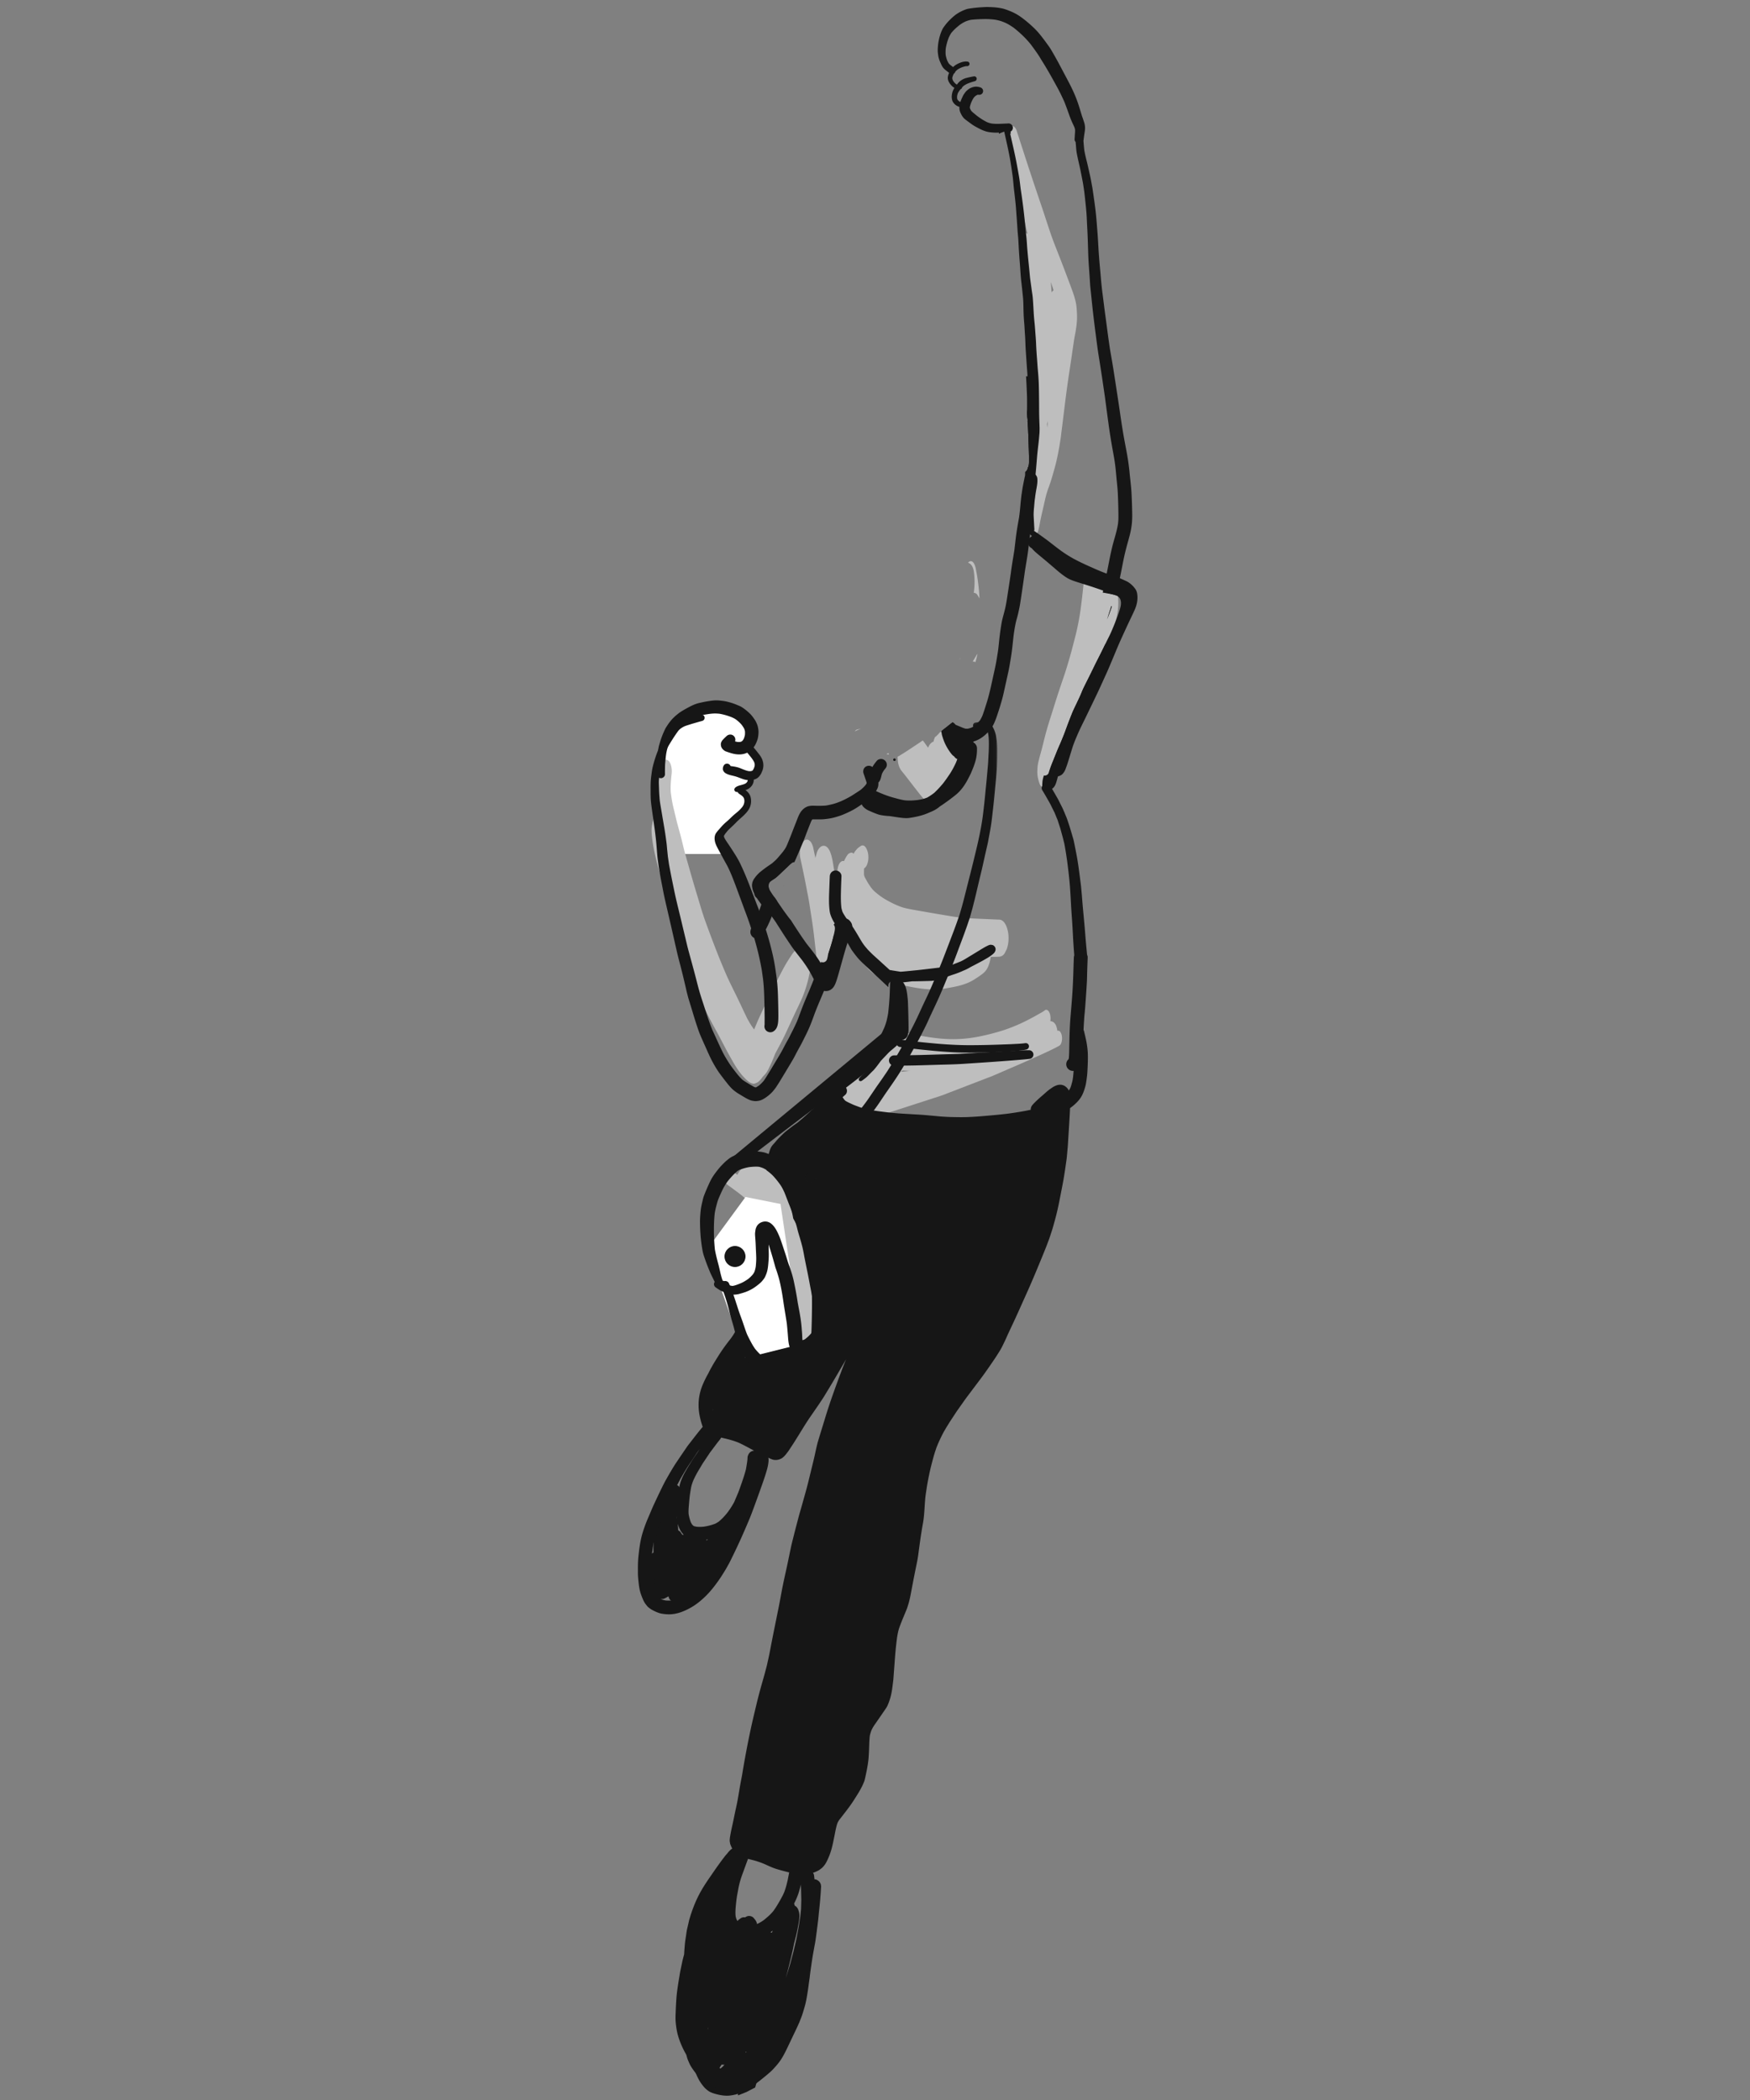 <svg width="500" height="600" xmlns="http://www.w3.org/2000/svg" xmlns:xlink="http://www.w3.org/1999/xlink"><rect width="100%" height="100%" fill="#808080" stroke="none"/><defs><path id="a" d="M.094.145H54.96V131.86H.094z"/></defs><g transform="translate(178 2)" fill="none" fill-rule="evenodd"><path d="M98.894 158.489c-.116.092-.22.192-.313.302.334.087.62.282.853.54.487.54.691 1.26.798 1.963.125.813.18 1.647.202 2.469a20.29 20.29 0 0 1-.114 2.78c-.031.28-.064.558-.1.836.417.017.83.234 1.038.607.19.341.41.669.608 1.006a61.324 61.324 0 0 0-.68-6.409 63.16 63.16 0 0 0-.413-2.217c-.13-.655-.556-2.03-1.381-2.03a.97.97 0 0 0-.498.153m1.159 28.296l-.15.249a1.494 1.494 0 0 1 .791.147c.247-.795.447-1.604.589-2.423-.42.67-.824 1.35-1.23 2.027m-3.943-.317l.051-.03c.136-.241.27-.482.402-.722l-.452.752m3.092 2.002c.003-.023.007-.046.009-.07l-.01.07M75.25 213.431a9.6 9.6 0 0 0 .737.198 1.581 1.581 0 0 1-.113-.476c-.208.094-.416.187-.624.278" fill="#BEBEBE"/><path d="M96.11 186.468l.052-.03.4-.722-.452.752m-29 19.917c-.365.04-.643.22-.832.542l-.06.085c.115-.075.233-.145.357-.208.431-.218.878-.4 1.314-.606l.05-.024-.83.21m23.488.796c-.353.401-.713.812-1.119 1.161-.109.094-.223.19-.342.28l-.024.05c-.175.363-.3.784-.378 1.215-.129.03-.26.089-.388.172-.576.376-.93.944-1.173 1.571l-.69-.955a18.3 18.3 0 0 1-.344-.49 5.152 5.152 0 0 0-.5-.627l-.314.221c-.48.34-.978.658-1.468.986-.492.329-.98.66-1.476.985-.588.383-1.169.774-1.764 1.15l-1.105.698c-.167.106-.334.21-.502.31a9.298 9.298 0 0 1-.573.316l.12 1.478c.119.833.402 1.605.848 2.317 1.887 2.32 3.661 4.724 5.526 7.062.19.238.388.47.584.703.375.448.797.862 1.22 1.265a3.45 3.45 0 0 0 1.072.682c.307.13.74.26 1.098.336.458.097.938-.07 1.34-.286.545-.292 1.029-1.26 1.22-1.76.19-.492.322-1.091.398-1.68.533-.544.81-1.44.952-2.158.713-.138 1.116-.916 1.349-1.524a5.6 5.6 0 0 0 .18-.558c.225.277.523.438.896.478.756 0 1.19-.849 1.413-1.429a6.09 6.09 0 0 0 .338-2.064c0-.936-.161-2.03-.716-2.82-.705-.998-1.371-2.023-2.072-3.024-.796-1.14-1.566-2.315-2.45-3.387a1.416 1.416 0 0 0-1.11-.726l-.046.052m41.039-42.765c-.283 2.7-.567 5.4-.949 8.088a72.32 72.32 0 0 1-1.506 7.535c-.328 1.26-.654 2.519-.98 3.778-.716 2.554-1.438 5.105-2.295 7.616-.88 2.582-1.76 5.161-2.562 7.769-.62 2.018-1.284 4.022-1.898 6.041-.671 2.207-1.203 4.45-1.763 6.687a557.96 557.96 0 0 0-.431 1.557c-.218.795-.43 1.592-.615 2.396-.03.126-.05.253-.074.379-.134.69-.152 1.395-.187 2.095a9.319 9.319 0 0 0 .517 3.16c.109.474.32.879.632 1.214.357.606.88.946 1.568 1.022 1.123 0 1.832-1.286 2.141-2.17.557-1.587.932-3.244 1.407-4.86a107.36 107.36 0 0 1 1.293-4.107c.884-2.626 1.924-5.196 2.936-7.775.958-2.444 1.84-4.915 2.898-7.32 1.096-2.493 2.28-4.942 3.334-7.455.506-1.209.97-2.438 1.496-3.637.529-1.202 1.066-2.402 1.588-3.607.536-1.236 1.047-2.46 1.452-3.746.51-1.627 1.086-3.222 1.442-4.895.272-1.278.437-2.598.438-3.905.001-.864-.056-1.748-.22-2.598a23.132 23.132 0 0 0-.106-.52c-.123-.573-.19-1-.406-1.655-.221-.668-.682-1.592-1.36-1.943-.53-.342-1.06-.342-1.592 0a3.64 3.64 0 0 0-1.237 1.802l-.098.3a9.954 9.954 0 0 0-.121-1.246l-.355-1.368a3.61 3.61 0 0 0-1.226-1.788 1.59 1.59 0 0 0-.813-.246c-1.388 0-2.228 2.26-2.348 3.402M51.91 238.076c-.47.373-.796.847-.977 1.423-.414 1.078-.524 2.475-.282 3.602.644 3 1.29 6 1.85 9.017.243 1.316.52 2.629.725 3.95.229 1.468.454 2.935.687 4.402.312 1.974.566 3.967.79 5.953.117 1.046.236 2.091.358 3.136.132 1.128.196 2.278.378 3.4.116.804.389 1.55.82 2.237.307.52.756.814 1.348.88.592-.066 1.041-.36 1.349-.88.43-.686.703-1.433.818-2.237.226-1.476.295-2.962.303-4.45l.03.003c.583-.065 1.025-.353 1.328-.865.423-.676.69-1.41.804-2.201.06-.582.159-1.172.12-1.758a7.586 7.586 0 0 0-.166-1.652 326.16 326.16 0 0 0-.76-7.527c-.307-2.817-.73-5.61-1.19-8.406-.25-1.517-.442-3.04-.979-4.494-.295-.798-.91-1.962-1.937-1.962-.982 0-1.705 1.16-1.938 1.962-.145.505-.291 1.007-.408 1.52-.185-.846-.371-1.692-.554-2.539a4.955 4.955 0 0 0-.713-1.95c-.317-.432-.716-.75-1.18-.75-.197 0-.405.057-.623.186m29.889 55.12l-.466.384c-.272.224-.539.454-.808.681-.447.378-.89.76-1.333 1.143l-.587.51c-.102-.3-.24-.587-.41-.86l-.455-.47c-.35-.224-.698-.224-1.047 0-.523.272-1.025.521-1.494.88-.52.398-1.003.847-1.478 1.297-.611.58-1.213 1.174-1.812 1.768l-2.172 2.153a535.371 535.371 0 0 0-6.028 6.061 2.43 2.43 0 0 0-.826 1.204c-.298.774-.383 1.675-.307 2.519l-.129.157c-.418.516-.831 1.03-1.194 1.588-.681 1.05-.797 2.477-.588 3.682.083.58.279 1.116.588 1.61.222.375.545.586.97.633a4.206 4.206 0 0 0 1.423-.444c.368-.196.705-.466 1.03-.723a24.715 24.715 0 0 0 1.69-1.49l1.81-1.712c.212-.2.421-.402.63-.606.097.031.2.053.31.065a1.42 1.42 0 0 0 .641-.224l-.01.06c.24-.16.452-.376.665-.57.249-.228.498-.453.749-.678.49-.44.974-.885 1.46-1.33 1.024-.94 2.039-1.89 3.059-2.836 1.881-1.744 3.79-3.46 5.686-5.187.909-.827 1.808-1.636 2.642-2.539a4.98 4.98 0 0 0 .717-1.957 7.89 7.89 0 0 0 0-2.52 4.98 4.98 0 0 0-.717-1.956c-.269-.455-.66-.711-1.178-.769-.464.094-.704.208-1.03.476" fill="#BEBEBE"/><path d="M121.435 289.788c-.329.072-.665.126-.986.225-.906.278-1.81.56-2.706.866a626.51 626.51 0 0 1-3.99 1.34c-1.295.378-2.59.758-3.884 1.137-.489.143-.994.24-1.49.359-.914.22-1.827.438-2.74.656-5.723 1.37-11.658 1.535-17.507 1.195-4.086-.239-8.171-.5-12.256-.747-.57.064-1.002.346-1.3.847-.708.967-.9 2.387-.9 3.542a7.651 7.651 0 0 0 .426 2.593c.3.78.811 1.737 1.774 1.796 3.118.19 6.235.4 9.353.59 1.669.104 3.338.228 5.008.294 4.012.16 8.01.022 11.984-.584a42.64 42.64 0 0 0 3.418-.637l2.74-.65c.495-.116 1.003-.209 1.49-.355l2.19-.66c.626-.188 1.253-.376 1.879-.566.916-.278 1.81-.632 2.708-.96 1.186-.435 2.377-.889 3.503-1.46.498-.252.989-.493 1.458-.794.198-.127.409-.241.59-.392.147-.124.294-.248.442-.37l.075-.063c.363-.308.46-.515.72-.823l.381-.759c.233-.67.346-1.36.339-2.07.007-.71-.106-1.4-.339-2.07a2.535 2.535 0 0 0-.862-1.257c-.354-.178-.696-.275-1.056-.275-.15 0-.304.016-.462.052" fill="#BEBEBE"/><path d="M120.206 294.345c-.108.036-.216.072-.325.106l.31-.099c-3.413 1.09-6.815 2.215-10.22 3.328-1.378.415-2.754.832-4.13 1.249a179.876 179.876 0 0 1-6.01 1.707 118.84 118.84 0 0 1-11.705 2.486c-2.001.32-4.01.587-6.022.825-.962.113-1.927.227-2.894.303-1.047.083-2.097.12-3.144.187a.876.876 0 0 0-.692.452c-.378.515-.48 1.271-.48 1.887-.005.474.07.935.226 1.383.138.36.45.989.946.957.966-.063 1.935-.105 2.902-.17 1.049-.072 2.093-.201 3.136-.326 2.013-.237 4.02-.515 6.022-.834 1.988-.317 3.97-.68 5.936-1.114a120.67 120.67 0 0 0 5.77-1.444c1.4-.382 2.81-.752 4.191-1.201l2.063-.673 4.29-1.398c.864-.28 1.71-.621 2.564-.931.738-.269 1.477-.533 2.214-.807 1.895-.706 3.815-1.376 5.666-2.194.229-.182.388-.412.476-.694.209-.542.237-1.19.138-1.757a2.41 2.41 0 0 0-.348-.953 13.85 13.85 0 0 1-.266-.275.565.565 0 0 0-.307-.098.564.564 0 0 0-.307.098" fill="#BEBEBE"/><path d="M124.344 292.483c-.546.057-1.056.217-1.572.389-1.558.477-3.13.915-4.695 1.368a.665.665 0 0 0-.524.343c-.174.237-.27.54-.32.848-3.312 1.39-6.623 2.784-9.932 4.182-.859.363-1.712.754-2.582 1.088l-3.164 1.218-10.21 3.93-1.093.42c-5.592 1.8-11.173 3.626-16.76 5.438l-.14.045c-2.204.69-4.419 1.344-6.63 2.014a.932.932 0 0 0-.735.48c-.402.549-.51 1.354-.51 2.009-.005.504.075.994.24 1.469l.27.539a.932.932 0 0 0 .736.48c2.508-.76 5.026-1.49 7.518-2.296l3.715-1.202 10.82-3.502 2.26-.731-.396.127c.92-.295 1.813-.673 2.713-1.02l5.302-2.043 5.11-1.968c.644-.247 1.299-.475 1.931-.748 2.926-1.265 5.85-2.532 8.774-3.799 1.001-.433 1.992-.888 2.987-1.336 1.18-.53 2.36-1.055 3.53-1.61l1.742-.828c.667-.316 1.312-.675 1.962-1.023.26-.206.44-.469.54-.787.146-.42.217-.853.212-1.298a3.807 3.807 0 0 0-.212-1.297c-.119-.31-.406-.902-.838-.902a.49.49 0 0 0-.05.003" fill="#BEBEBE"/><path d="M74.354 307.375h-.002.002zm.033-.01a6.44 6.44 0 0 0-.051.016l.05-.017zm17.307-5.57l-.12.039-.01.003.13-.042zm28.776-11.476c-2.413 1.08-4.84 2.13-7.257 3.202-1.205.534-2.4 1.103-3.62 1.598l-4.71 1.916c-.702.285-1.398.589-2.114.84-1.27.45-2.543.898-3.815 1.347-2.504.883-5.01 1.758-7.512 2.65a2.574 2.574 0 0 0-.232.079l-2.953.95-10.905 3.51-2.685.863.024-.007a35.271 35.271 0 0 0-.39.125c-2.076.663-4.173 1.269-6.257 1.905a.982.982 0 0 0-.776.506c-.424.578-.538 1.426-.538 2.117a4.55 4.55 0 0 0 .254 1.549c.094.19.19.379.284.567.176.3.436.469.776.507 2.21-.674 4.426-1.328 6.628-2.026a.718.718 0 0 0 .356-.114l.436-.14 3.853-1.245 10.763-3.477c.522-.17 1.044-.338 1.566-.506a.74.74 0 0 0 .213-.044.925.925 0 0 0 .195-.088.543.543 0 0 0 .053-.017l-.053.017.003-.001.008-.005c.939-.316 1.865-.672 2.796-1.008l5.561-2.014 3.439-1.245c.308-.112.608-.26.909-.39a6605.5 6605.5 0 0 0 4.888-2.113c.301-.129.609-.25.903-.392 1.34-.642 2.677-1.285 4.016-1.929 1.079-.518 2.152-1.05 3.226-1.577 1.132-.556 2.269-1.117 3.361-1.748.26-.205.44-.468.54-.786.236-.613.267-1.347.156-1.989a2.744 2.744 0 0 0-.394-1.076l-.302-.311a.636.636 0 0 0-.347-.112.635.635 0 0 0-.347.112z" fill="#BEBEBE"/><path d="M120.555 286.638c-.478.39-1.035.67-1.568.976a78.719 78.719 0 0 1-3.324 1.809 48.02 48.02 0 0 1-7.082 2.97 65.395 65.395 0 0 1-6.666 1.723c-2.373.481-4.79.763-7.21.785-4.904.045-9.712-.918-14.481-1.95a1.013 1.013 0 0 0-.796.519c-.435.593-.552 1.463-.552 2.171a4.66 4.66 0 0 0 .26 1.59l.292.583c.182.306.447.48.796.518 3.909.846 7.83 1.646 11.83 1.879 1.983.115 3.97.09 5.945-.12 1.93-.204 3.842-.558 5.73-1.007a72.686 72.686 0 0 0 5.925-1.675c1.414-.465 2.833-.986 4.18-1.622.75-.356 1.501-.71 2.252-1.065.582-.276 1.147-.596 1.718-.894.506-.265 1-.561 1.484-.862.294-.182.577-.364.858-.566a6.493 6.493 0 0 0 1.504-1.523c.522-.742.584-1.851.434-2.711a3.025 3.025 0 0 0-.434-1.184c-.167-.23-.451-.475-.746-.475a.544.544 0 0 0-.35.131m-52.653-46.904c-.407.27-.87.619-1.146 1.018-.32.462-.558.995-.72 1.532-.408 1.357-.494 2.708-.58 4.117-.134 2.222.01 4.468.382 6.662.156.925.376 1.838.586 2.752a41.099 41.099 0 0 0 1.057 3.822c.691 2.074 1.7 4.056 2.87 5.9 1.07 1.685 2.389 3.232 3.727 4.707 1.496 1.648 3.003 3.335 4.759 4.712.889.699 1.852 1.149 2.94 1.463 1.159.336 2.308-.07 3.404-.435.75-.249 1.48-.533 2.195-.867.252-.118.482-.276.708-.436a3.619 3.619 0 0 0 1.23-1.793c.539-1.398.61-3.072.356-4.536a6.247 6.247 0 0 0-.898-2.456l-.688-.71c-.524-.337-1.047-.34-1.57-.01-.414.102-.834.179-1.255.256-.442.08-.88.18-1.323.25-.596.096-1.205.053-1.793-.07-.62-.264-1.215-.612-1.785-.953-.811-.487-1.57-1.057-2.308-1.649a47.185 47.185 0 0 1-3.904-3.511c-1.295-1.384-2.45-2.875-3.354-4.54-.617-1.332-1.088-2.722-1.48-4.135a21.932 21.932 0 0 1-.436-2.59 22.591 22.591 0 0 1 0-2.096l.085-.06c.396-.313.67-.712.822-1.198.36-.934.407-2.052.238-3.03-.12-.689-.644-2.306-1.559-2.306-.172 0-.36.058-.56.19" fill="#BEBEBE"/><path d="M64.156 242.235a9.672 9.672 0 0 0-1.3 2.585c-.361 1.117-.532 2.271-.682 3.43-.302 2.314-.307 4.666-.11 6.986.162 1.874.571 3.73.94 5.571.144.721.289 1.44.436 2.16.1.493.187.987.285 1.48.141.727.34 1.45.543 2.159.216.755.652 1.455 1.012 2.145a18.13 18.13 0 0 0 1.56 2.494c.416.553.913 1.051 1.386 1.556l.9.96c.232.249.442.519.67.772.603.665 1.178 1.205 1.904 1.708.63.435 1.326.77 2.013 1.103.747.363 1.504.706 2.276 1.011 1.906.756 3.953 1.15 5.956 1.553 1.739.35 3.49.616 5.262.738.875.06 1.74.055 2.615-.005.8-.055 1.642-.094 2.431-.242 1.515-.283 3.037-.52 4.514-.965 1.144-.344 2.18-.741 3.202-1.345.444-.262.874-.545 1.304-.826a20.434 20.434 0 0 0 1.53-1.095 4.986 4.986 0 0 0 1.696-2.47c.74-1.927.84-4.233.49-6.249a8.605 8.605 0 0 0-1.238-3.383l-.948-.979c-.727-.468-1.454-.468-2.182 0-.2.075-.403.143-.606.212-.506.163-1.01.327-1.515.492-1.542.44-3.147.574-4.725.85-1.875.328-3.743.667-5.636.882-2.764.314-5.558.148-8.32-.097a36.609 36.609 0 0 1-7.061-1.32c-1.89-.691-3.735-1.718-5.215-3.085a7.45 7.45 0 0 1-.77-1.159 39.48 39.48 0 0 1-.943-2.335c-.264-.712-.46-1.451-.673-2.18a22.385 22.385 0 0 1-.47-2.625 26.547 26.547 0 0 1 .002-3.047 17.86 17.86 0 0 1 .286-1.899c.072-.223.153-.44.248-.654.139-.253.287-.5.455-.736.242-.388.396-.808.462-1.262.13-.752.094-1.613-.183-2.332a1.862 1.862 0 0 0-.632-.922.789.789 0 0 0-.405-.12c-.301 0-.563.203-.764.485" fill="#BEBEBE"/><path d="M67.08 240.39c-.339.348-.682.682-.944 1.092-.416.652-.581 1.387-.76 2.128-.153.63-.16 1.302-.19 1.947-.033.733.049 1.473.135 2.2.129 1.086.431 2.172.766 3.21.304.945.68 1.877 1.074 2.789.822 1.904 1.583 3.87 2.934 5.477 1.376 1.635 3 3.02 4.728 4.267.768.552 1.536 1.1 2.334 1.608.85.54 1.722 1.097 2.66 1.475 1.011.408 2.069.712 3.115 1.02.373.11.744.225 1.123.317 1.646.404 3.291.808 4.939 1.211 1.095.269 2.194.527 3.293.79.575.139 1.152.276 1.728.414a33.61 33.61 0 0 0 5.07.834c1.442.118 2.892.167 4.34.19 1.359.02 2.72.059 4.078-.013.688-.076 1.21-.417 1.568-1.023l.575-1.147a9.22 9.22 0 0 0 .512-3.13 9.215 9.215 0 0 0-.512-3.13c-.35-.91-.988-2.133-2.143-2.17-1.41-.042-2.818-.117-4.228-.179-2.096-.091-4.184-.166-6.275-.354-2.095-.189-4.175-.585-6.248-.927a368.049 368.049 0 0 1-3.463-.593l-3.118-.547c-1.468-.257-2.937-.493-4.369-.91-1.545-.539-3.02-1.24-4.444-2.048a18.992 18.992 0 0 1-3.854-2.847c-.976-1.096-1.728-2.38-2.403-3.68a16.457 16.457 0 0 1-.923-2.293c-.048-.223-.09-.446-.124-.672l.045-.057c.268-.247.457-.548.57-.905.303-.788.343-1.732.2-2.558a3.527 3.527 0 0 0-.506-1.385c-.174-.236-.545-.569-.898-.569a.521.521 0 0 0-.384.169" fill="#BEBEBE"/><path d="M62.35 244.151a2.298 2.298 0 0 0-.783 1.14c-.349.907-.365 1.937-.227 2.885.491 3.352.906 6.736 1.937 9.975.484 1.518 1.107 3.042 2.025 4.352.475.68 1.067 1.279 1.66 1.855a7.808 7.808 0 0 0 1.831 1.335c.721.375 1.525.602 2.296.843a30.56 30.56 0 0 0 2.09.596c.955.227 1.918.415 2.877.62 1.165.247 2.337.517 3.525.614.373-.041.656-.227.851-.555.464-.633.589-1.563.589-2.32a4.993 4.993 0 0 0-.278-1.699l-.311-.622a1.082 1.082 0 0 0-.851-.554c-.878-.17-1.748-.402-2.611-.636-1.455-.394-2.93-.736-4.37-1.174-.821-.266-1.643-.544-2.428-.898-.816-.37-1.53-.922-2.174-1.538a10.272 10.272 0 0 1-1.36-1.895 21.13 21.13 0 0 1-1.051-2.95c-.257-1.103-.433-2.223-.609-3.343a381.11 381.11 0 0 1-.613-4.017c-.105-.718-.604-2.174-1.49-2.175-.162 0-.337.05-.525.161" fill="#BEBEBE"/><path d="M64.523 242.092c-.403.55-.518 1.367-.515 2.027.017 3.217.02 6.438.475 9.629.126.885.3 1.75.54 2.613.226.812.579 1.56.996 2.294.354.622.808 1.186 1.291 1.713.54.587 1.107 1.136 1.768 1.586.525.358 1.102.64 1.672.919.65.316 1.302.623 1.976.887.844.33 1.702.629 2.557.933 1.145.407 2.312.848 3.515 1.047a.77.77 0 0 0 .606-.396 2.56 2.56 0 0 0 .368-1.006 4.02 4.02 0 0 0 0-1.295l-.146-.563a1.483 1.483 0 0 0-.504-.734c-1.211-.435-2.377-1.008-3.545-1.545-1.038-.475-2.1-.901-3.106-1.44-.697-.373-1.403-.727-2.078-1.139a8.971 8.971 0 0 1-1.596-1.267 10.31 10.31 0 0 1-1.359-1.862 7.894 7.894 0 0 1-.31-.836 24.376 24.376 0 0 1-.458-3.056c-.142-2.156-.135-4.323-.146-6.482a4.356 4.356 0 0 0-.242-1.483c-.161-.418-.473-1.029-1.016-1.029a.94.94 0 0 0-.743.485m56.892-123.871c-.064.662-.127 1.325-.204 1.985l-.07-1.088a6.23 6.23 0 0 0 .274-.897m1.023-36.935a406.3 406.3 0 0 0-.194-2.71c.26.787.517 1.574.772 2.362a.858.858 0 0 0-.045.027c-.193.177-.383.356-.516.577l-.017-.256m-12.194-46.69a3.932 3.932 0 0 0-.564 1.542 5.917 5.917 0 0 0 .224 2.852 765.917 765.917 0 0 1 2.46 7.706c-.241.632-.257 1.29-.297 1.96-.045.736.176 1.465.391 2.163.299 1.195.643 2.379.98 3.564.293 1.244.5 2.496.726 3.754.249 1.396.547 2.782.84 4.17.18.847.389 1.688.578 2.534a1.407 1.407 0 0 0-.218-.147c-.198-.107-.495-.153-.722-.21a.96.96 0 0 0-.758.494c-.148.294-.307.582-.427.889-.221.575-.224 1.166-.27 1.77-.016.214.014.448.022.661.018.575.07 1.153.12 1.725.058.66.116 1.323.214 1.979.215 1.433.438 2.866.67 4.296.184 1.144.35 2.295.485 3.446.162 1.37.36 2.74.481 4.114.253 2.892.506 5.785.752 8.68.227 2.68.533 5.352.82 8.027.214 2.01.374 4.026.552 6.04.09 1.268.189 2.536.282 3.803.038.528.079 1.055.114 1.582.04.557.067 1.116.096 1.674-.086.896-.134 1.801-.201 2.698-.04.509-.086 1.016-.106 1.526-.052 1.34-.116 2.68-.148 4.022-.134 5.626-.373 11.246-.544 16.871-.044 1.464-.071 2.928-.106 4.391-.018.736-.047 1.471-.07 2.207l-.039 1.164c-.035 1.067-.054 2.24.373 3.236.145.334.373.83.822.83.415 0 .724-.49.82-.83.31-1.088.482-2.22.708-3.328.182-.887.381-1.768.59-2.65.211-.884.4-1.773.602-2.659a67.49 67.49 0 0 1 .434-1.775c.183-.6.35-1.207.572-1.795.228-.601.44-1.206.643-1.817.398-1.208.736-2.434 1.085-3.656.833-2.913 1.357-5.887 1.818-8.876.096-.622.15-1.252.23-1.876.082-.644.17-1.287.25-1.93.166-1.368.333-2.734.502-4.1.348-2.816.703-5.628 1.104-8.437.354-2.479.757-4.951 1.112-7.43.208-1.455.42-2.91.64-4.364.1-.654.241-1.305.358-1.956.232-1.303.416-2.587.47-3.919.025-.648.002-1.296-.028-1.944a22.848 22.848 0 0 0-.2-2.252c-.104-.713-.302-1.418-.499-2.107-.342-1.197-.798-2.361-1.232-3.527a543.757 543.757 0 0 0-2.92-7.68c-.9-2.31-1.845-4.609-2.648-6.956-.91-2.662-1.753-5.345-2.66-8.008a1042.91 1042.91 0 0 1-5.057-15.222c-.672-2.08-1.344-4.162-2.025-6.24a2.27 2.27 0 0 0-.773-1.126.962.962 0 0 0-.493-.148c-.368 0-.684.252-.935.594" fill="#BEBEBE"/><path fill="#FFF" d="M9 219l.272-.68L15 204l9-4 8 2 4 2v8l2 3v4l-2 1v3h-2l2 3-3 5-5 5v3l3 3H11l-2-13"/><path d="M21.745 261.833l.161.622c0-.004-.002-.007-.003-.011a556.13 556.13 0 0 0-.158-.611m-.055-.215l.253.977-.253-.977m-10.976-44.3c-.181 1.766-.392 3.544-.462 5.317-.052 1.346.023 2.678.126 4.02.075.964.142 1.93.317 2.882l.127.698a1.324 1.324 0 0 0-.272-.027c-.59.065-1.037.357-1.344.876a5.658 5.658 0 0 0-.815 2.23c-.413 1.608-.174 3.338.028 4.959.08.628.185 1.25.303 1.87a64.05 64.05 0 0 0 .841 3.808c.276 1.098.563 2.18.916 3.254.193.586.414 1.164.62 1.745.208.583.336 1.204.494 1.802.173.65.342 1.303.518 1.953.676 2.51 1.5 4.977 2.296 7.452a292.727 292.727 0 0 1 2.446 8.038 275.266 275.266 0 0 0 2.271 7.449 185.02 185.02 0 0 0 1.198 3.624c.409 1.193.962 2.34 1.459 3.499 1.161 2.706 2.465 5.344 3.857 7.94.558 1.04 1.156 2.058 1.705 3.103.631 1.2 1.26 2.4 1.886 3.603.64 1.23 1.336 2.434 2.014 3.644 1.07 1.908 2.262 3.763 3.853 5.282.279.267.565.527.873.758.375.283.771.426 1.232.535.237.056.698-.138.863-.206.177-.074.338-.151.496-.26.34-.233.645-.59.902-.899.167-.2.323-.407.47-.619.258-.25.498-.522.734-.787.637-.716 1.051-1.735 1.448-2.56.51-1.056.936-2.158 1.37-3.253 1.012-1.908 2.059-3.798 2.97-5.758 1.14-2.455 2.26-4.92 3.431-7.362.567-1.183 1.135-2.36 1.616-3.581a35.152 35.152 0 0 0 1.677-5.672l-.055.213c.067-.277.127-.549.178-.823l.035-.145-.011.011c.09-.52.144-1.054.144-1.65l-.133-1.639a6.466 6.466 0 0 0-.931-2.544c-.196-.373-.473-.758-.872-.913-.815-.317-1.013-.452-1.83-.014-.422.226-.625.494-.99.937a4.57 4.57 0 0 0-.258.33 46.247 46.247 0 0 0-1.013 1.536 40.551 40.551 0 0 0-1.84 3.147 265.002 265.002 0 0 0-4.33 8.598 415.54 415.54 0 0 0-2.353 5.03c-.513 1.112-.97 2.253-1.451 3.382-.76-.992-1.407-2.081-1.995-3.176-.946-1.944-1.848-3.91-2.79-5.857-1.095-2.27-2.26-4.513-3.264-6.826-2.146-4.945-4.054-10-5.894-15.067-.867-2.387-1.548-4.84-2.291-7.268a422.09 422.09 0 0 1-2.28-7.781c-.498-1.747-.998-3.494-1.475-5.247-.364-1.473-.698-2.952-1.092-4.416-.3-1.113-.615-2.224-.915-3.337-.36-1.454-.695-2.914-1.052-4.37-.365-1.492-.6-2.994-.78-4.516a17.58 17.58 0 0 1-.036-1.28c.008-.58.04-1.156.077-1.735a226.2 226.2 0 0 1 .174-1.847 6.495 6.495 0 0 0 0-2.09c-.118-.682-.384-1.698-1.047-2.091a1.05 1.05 0 0 0-.538-.163c-.92 0-1.478 1.497-1.556 2.254" fill="#BEBEBE"/><path d="M49.398 562.93l-.001.005-.001.01-.015.106.017-.121m-19.332-33.386a2143.762 2143.762 0 0 1-6.328 19.114c-.833 2.481-1.61 4.979-2.398 7.475-.164.52-.3 1.054-.448 1.579-.198.7-.396 1.4-.593 2.102-.2.707-.345 1.435-.517 2.15-.144.6-.24 1.206-.346 1.813a35.607 35.607 0 0 0-.47 4.005 198.5 198.5 0 0 0-.205 4.37c-.1 2.652-.078 5.317.102 7.965.043.645.12 1.287.2 1.927.097.779.192 1.556.308 2.331.195 1.297.424 2.585.736 3.86.33 1.347.876 2.649 1.52 3.874a11.04 11.04 0 0 0 1.007 1.548c.347.455.686.876 1.122 1.249.368.313.76.62 1.197.83.537.258 1.103.432 1.676.582 1.227.32 2.518.546 3.786.42 2.029-.202 3.953-.946 5.668-2.03 1.071-.678 2.054-1.5 3.054-2.276.483-.377.956-.765 1.431-1.151.508-.41 1-.84 1.492-1.268.493-.427.934-.92 1.37-1.403a19.393 19.393 0 0 0 1.46-1.798c.354-.504.677-1.039.974-1.58.625-1.14 1.178-2.324 1.736-3.5.595-1.255 1.191-2.51 1.794-3.762a45.85 45.85 0 0 0 .872-1.918l.01-.017a1.92 1.92 0 0 0 .2-.484c.209-.506.409-1.016.6-1.53.208-.558.376-1.13.543-1.7.186-.634.376-1.268.532-1.911.254-1.045.417-2.108.589-3.168.17-1.04.299-2.084.436-3.128a2.02 2.02 0 0 0 .058-.436l.016-.116c.038-.14.061-.287.066-.44.039-.157.056-.315.055-.47.082-.618.163-1.237.243-1.856.242-1.658.472-3.318.771-4.968.153-.838.304-1.676.462-2.513.2-1.06.321-2.134.464-3.2l-.031.232c.149-1.114.29-2.23.43-3.345.15-1.175.238-2.359.368-3.536.119-1.073.22-2.15.305-3.226.045-.574.09-1.147.127-1.721.019-.297.038-.592.055-.888.01-.176.02-.349.04-.524l-.02-.178a1.954 1.954 0 0 0-.27-.993c-.194-.331-.44-.537-.76-.74-.437-.277-1.026-.334-1.52-.198a1.97 1.97 0 0 0-1.378 1.375 123.517 123.517 0 0 0-.722 6.34c-.088.968-.155 1.94-.269 2.906-.122 1.038-.246 2.075-.367 3.113l-.234 1.705c-.069.5-.13 1-.218 1.496-.235 1.308-.427 2.632-.735 3.927-.314 1.327-.598 2.665-.962 3.979-.393 1.419-.785 2.838-1.197 4.252a49.348 49.348 0 0 1-1.34 3.974c-.26.672-.507 1.35-.787 2.015l-.8 1.9a154.695 154.695 0 0 1-1.744 3.594 192.15 192.15 0 0 1-1.87 3.612c-.596 1.118-1.185 2.24-1.786 3.355-.562 1.045-1.125 2.095-1.803 3.071a6.091 6.091 0 0 1-.584.595c-1.007.704-2.18 1.167-3.311 1.639l.258-.11c-.4.167-.8.33-1.2.488l.045-.18c.25-.999.443-2.015.67-3.02.116-.519.077-1.032-.197-1.498a1.967 1.967 0 0 0-1.165-.895c-.998-.274-2.149.33-2.397 1.36-.35 1.451-.646 2.926-1.076 4.357-.149.494-.363.964-.549 1.444-.248.641-.479 1.29-.285 1.99a2 2 0 0 0 .978 1.22 7.839 7.839 0 0 1-.24-.021c-.723-.117-1.454-.272-2.145-.514a4 4 0 0 1-.347-.21 6.374 6.374 0 0 1-.721-.738 15.285 15.285 0 0 1-1.358-2.37 15.757 15.757 0 0 1-.636-1.865 43.149 43.149 0 0 1-.563-2.466c-.296-1.466-.514-2.95-.722-4.431a79.223 79.223 0 0 1-.304-3.937c-.071-1.32-.081-2.636-.089-3.957-.007-1.149.009-2.3.045-3.45.019-.646.014-1.297.061-1.942l.15-2.042.25-1.792c.025-.186.073-.37.111-.554l.31-1.477c.288-1.365.678-2.708 1.034-4.057.095-.363.208-.72.318-1.079l.828-2.707c.298-.976.595-1.95.917-2.918 1.942-5.844 3.892-11.687 5.794-17.544l.876-2.697c.22-.674-.25-1.418-.91-1.6a1.295 1.295 0 0 0-.344-.046c-.574 0-1.077.393-1.26.956m-17.68-80.053c.055-.032.11-.069.165-.11.074.15.155.293.242.433-.128.115-.258.228-.392.338-.149.108-.3.212-.453.312a4.18 4.18 0 0 0 .155-.841c.097-.035.192-.079.283-.132m6.619-10.156l-.027.034.027-.034m5.65-1.213l-.008.01a.309.309 0 0 0 .008-.01m-10.766-15.749a1.773 1.773 0 0 0-.677.717 1.598 1.598 0 0 0-1.18.467c-.16.203-.365.418-.495.635a3.84 3.84 0 0 0-.384.902c-.08.277-.114.571-.17.854l-.119.588a1.71 1.71 0 0 0-.793 1c-.14.445-.136.915-.185 1.376a245.11 245.11 0 0 0-.609 4.678c-.209 1.714-.453 3.424-.536 5.149-.046.954-.052 1.91-.042 2.865a1.79 1.79 0 0 0-.96 1.142c-.156.398-.3.779-.388 1.197-.107.502-.162 1.022-.226 1.53-.089.71-.118 1.419-.09 2.135v.029l-.065.17a8.04 8.04 0 0 0-.337 1.19 10.585 10.585 0 0 0-.206 1.571c-.018.296.059.598.109.889.062.362.255.715.413 1.04.118.247.358.548.532.739.117.129.237.24.373.35.213.173.424.333.656.476.225.139.516.242.75.338.194.078.385.148.583.21l.214.035c.23.051.462.074.696.068.304.004.61-.068.909-.115.278-.043.545-.151.804-.258.19-.078.373-.16.554-.247a1.805 1.805 0 0 0 2.272 1.54c.128-.026.257-.05.385-.077.276-.054.537-.2.784-.329.36-.184.682-.483.994-.733.508-.41 1.002-.835 1.473-1.288.434-.42.87-.837 1.297-1.264a41.445 41.445 0 0 0 1.688-1.77c.08-.09.154-.186.23-.28.132-.16.284-.336.393-.504.127-.192.21-.406.28-.625.203-.644-.024-1.393-.493-1.862l-.03-.028.397-.521c.895-1.15 1.79-2.3 2.68-3.455.553-.71 1.112-1.416 1.633-2.15.242-.342.508-.673.697-1.047.15-.297.315-.711.297-1.053a4.754 4.754 0 0 0-.093-.689c-.088-.421-.424-.81-.787-1.022a1.735 1.735 0 0 0-1.731 0c-.446.257-.813.61-1.205.937-.217.18-.435.36-.655.537-.432.348-.868.691-1.296 1.045l-.432.358h-.008c-.166.022-.332.044-.498.068a1.867 1.867 0 0 0-.829.482 1.504 1.504 0 0 0-.154.142 8.28 8.28 0 0 0-.047-.635c-.1-.879-.312-1.74-.801-2.491-.386-.593-1.062-1.032-1.792-.956-.162.02-.324.043-.487.065a5 5 0 0 0-.575.252 1.592 1.592 0 0 0-.46.363 1.74 1.74 0 0 0-.743-.877 1.688 1.688 0 0 0-.661-.219l.644-5.08.195-1.54c.237-1.717.494-3.431.74-5.148l.059-.44a1.637 1.637 0 0 0-.227-.833 1.668 1.668 0 0 0-.988-.76 1.657 1.657 0 0 0-1.277.167M25.6 198.167a30.33 30.33 0 0 0-2.416.38c-.303.06-.606.127-.908.192l-.437.096a9.547 9.547 0 0 0-1.687.558c-.774.329-1.508.741-2.246 1.144a22.41 22.41 0 0 0-1.607.973c-.374.248-.719.549-1.069.83-.253.203-.486.429-.72.653-.196.19-.394.382-.574.588a17.44 17.44 0 0 0-.867 1.092c-.177.24-.338.495-.502.745-.112.171-.224.342-.33.518-.178.294-.316.603-.458.916-.317.699-.61 1.406-.862 2.131-.205.591-.379 1.191-.554 1.79-.342 1.168-.415 2.403-.53 3.609-.065.673-.102 1.35-.153 2.026-.018.25-.01.504-.013.754l-.018 1.281c-.003.245.011.49.02.734.021.631.512 1.16 1.162 1.16.618 0 1.182-.529 1.163-1.16-.02-.635-.007-1.263.006-1.896.01-.415.017-.824.055-1.238l.144-1.558c.034-.362.087-.723.137-1.084.136-.82.331-1.612.61-2.394.118-.331.245-.657.374-.983.416-.929.887-1.827 1.484-2.653.332-.412.672-.814 1.033-1.203.34-.366.737-.685 1.127-1 .282-.203.566-.402.857-.592.378-.245.771-.463 1.165-.683a28.17 28.17 0 0 1 2.273-1.154c1.09-.418 2.264-.587 3.416-.766.466-.056.93-.103 1.401-.115.517-.012 1.028.023 1.54.076a17.96 17.96 0 0 1 3.464.997c.235.105.466.216.695.334.226.117.435.26.642.406.53.433 1.047.89 1.489 1.413.277.379.537.76.75 1.179.08.232.145.467.193.708.023.338.015.67-.014 1.005a7.33 7.33 0 0 1-.273.977 4.84 4.84 0 0 1-.304.54c-.088.101-.18.197-.277.288a3.256 3.256 0 0 1-.189.108 4.138 4.138 0 0 1-.385.106 5.259 5.259 0 0 1-.73-.018 10.594 10.594 0 0 1-.662-.154 1.456 1.456 0 0 0-.344-1.525c-.579-.579-1.487-.543-2.071 0-.38.354-.76.711-1.108 1.1a2.216 2.216 0 0 0-.485.86c-.095.342-.048.64.023.98.058.274.3.652.494.847.134.145.287.271.456.377.157.131.338.22.543.269.336.14.69.236 1.036.352.322.108.647.196.977.273 1.173.272 2.455.3 3.586-.147.251-.1.494-.204.73-.33.223-.118.457-.316.642-.467.244-.198.456-.417.654-.66a5.98 5.98 0 0 0 .822-1.3c.18-.398.339-.794.47-1.209.13-.415.193-.89.234-1.319.024-.256.042-.507.044-.765.002-.518-.091-1.052-.203-1.555-.116-.523-.353-1.024-.59-1.501-.133-.268-.311-.513-.48-.76-.31-.452-.653-.9-1.03-1.298-.223-.237-.469-.453-.713-.669a13.007 13.007 0 0 0-1.86-1.397c-.24-.145-.514-.258-.771-.368-.46-.197-.922-.39-1.393-.562a18.55 18.55 0 0 0-1.933-.568c-.748-.182-1.523-.275-2.289-.343a8.507 8.507 0 0 0-.77-.034c-.363 0-.728.022-1.085.063" fill="#161616"/><path d="M34.566 210.366c-.47.47-.434 1.195 0 1.668.424.463.863.92 1.26 1.405.3.367.596.734.889 1.105.287.397.56.79.771 1.23.056.163.1.325.134.493.012.168.013.335.003.504a4.584 4.584 0 0 1-.208.707 5.38 5.38 0 0 1-.346.613 1.827 1.827 0 0 1-.074.078 2.158 2.158 0 0 1-.117.064c-.12.04-.242.07-.365.095-.212.012-.42.007-.631-.01-.886-.173-1.698-.57-2.537-.888-.832-.315-1.728-.445-2.608-.552a1.133 1.133 0 0 0-.465-.544c-.49-.286-1.21-.135-1.481.388l-.096.184a.94.94 0 0 0-.138.453l-.04.296c0 .202.052.39.153.564.089.19.194.346.353.486.154.135.307.23.485.326.413.223.895.371 1.353.482.605.146 1.219.279 1.804.49.579.208 1.148.44 1.734.633.512.169 1.062.248 1.598.282a4.135 4.135 0 0 0 2.226-.51c.299-.163.55-.406.758-.67.173-.22.336-.443.465-.692.164-.314.296-.643.424-.975.125-.326.178-.68.214-1.026a4.07 4.07 0 0 0-.045-1.119c-.129-.782-.488-1.532-.96-2.165a44.234 44.234 0 0 0-1.346-1.708 44.832 44.832 0 0 0-1.495-1.687 1.096 1.096 0 0 0-.816-.343 1.22 1.22 0 0 0-.856.343" fill="#161616"/><path d="M36.133 219.21a.86.86 0 0 0-.51.392c-.121.206-.135.428-.086.657.036.17.07.34.1.51.005.068.007.135.004.204a2.59 2.59 0 0 1-.06.23 2.567 2.567 0 0 1-.187.305 3.076 3.076 0 0 1-.241.244 3.08 3.08 0 0 1-.423.242c-.461.17-.932.297-1.408.42-.258.066-.499.172-.741.277-.088.038-.173.1-.251.153-.076.052-.153.104-.222.166a.751.751 0 0 0-.187.21c-.03.068-.059.136-.085.205-.1.256.06.625.303.743.172.084.336.13.53.132.146 0 .282-.02.426-.04a4.55 4.55 0 0 0 .466-.092 19.62 19.62 0 0 0 1.08-.294c.213-.068.423-.147.63-.232.23-.094.448-.195.657-.327.24-.151.46-.345.65-.555a2.96 2.96 0 0 0 .722-1.37c.05-.242.065-.482.037-.726a8.669 8.669 0 0 0-.152-.859c-.082-.38-.463-.624-.837-.624a.806.806 0 0 0-.215.029" fill="#161616"/><path d="M28.845 237.092l.006.044-.006-.044m4.004-13.592c-.276.472-.088 1.016.344 1.308.233.157.468.314.696.48.17.141.326.29.47.456.066.1.126.2.182.307.057.17.099.34.13.517.014.21.013.414-.003.622a4.519 4.519 0 0 1-.2.733c-.11.229-.241.439-.386.647-.385.468-.81.925-1.27 1.315-.49.416-.997.815-1.47 1.252-.414.385-.81.79-1.228 1.17-.458.414-.944.803-1.382 1.24-.438.435-.83.905-1.24 1.368-.179.201-.363.398-.528.609-.198.254-.401.495-.534.79a2.611 2.611 0 0 0-.209.65 3.51 3.51 0 0 0 0 1.157c.11.785.45 1.51.818 2.206.3.571.61 1.138.92 1.706.528.975 1.055 1.95 1.601 2.917.539.954.97 1.97 1.407 2.974.936 2.267 1.752 4.577 2.609 6.876.46 1.234.904 2.474 1.37 3.707a95.335 95.335 0 0 1 1.328 3.703c.2.604.396 1.208.592 1.812.197.607.406 1.213.582 1.828.375 1.314.746 2.63 1.073 3.956a79.11 79.11 0 0 1 .836 3.78c.124.637.252 1.275.344 1.918.1.698.194 1.397.294 2.095.125 1.07.216 2.138.277 3.214.065 1.14.092 2.284.123 3.427.03 1.08.042 2.16.056 3.24.008.55.018 1.099.017 1.647a55.92 55.92 0 0 1-.01.815c-.005.286.008.576-.004.863-.162.742.111 1.507.785 1.9.266.154.552.23.86.232.472 0 .856-.192 1.202-.497.92-.81 1.034-2.165 1.075-3.313.024-.682.013-1.365.006-2.047a274.87 274.87 0 0 0-.088-4.064 61.597 61.597 0 0 0-.204-3.847c-.13-1.43-.34-2.852-.547-4.273-.391-2.685-1.016-5.345-1.74-7.96-.686-2.482-1.5-4.928-2.357-7.357-.428-1.21-.92-2.403-1.38-3.603-.47-1.227-.941-2.454-1.406-3.683-.967-2.564-1.991-5.103-3.178-7.576-.634-1.322-1.432-2.556-2.224-3.79a95.816 95.816 0 0 0-1.186-1.794c-.392-.583-.806-1.155-1.117-1.785a3.39 3.39 0 0 1-.12-.407l-.001-.02a3.13 3.13 0 0 1 .05-.184c.14-.262.311-.5.49-.737.284-.362.576-.723.909-1.04.379-.364.765-.718 1.144-1.08.35-.335.693-.674 1.028-1.022.355-.37.739-.705 1.122-1.046.895-.798 1.82-1.631 2.433-2.675.256-.435.42-.94.512-1.434a4.637 4.637 0 0 0-.068-1.963c-.172-.708-.643-1.328-1.191-1.79-.346-.29-.73-.54-1.104-.792a.812.812 0 0 0-.458-.136c-.338 0-.682.189-.852.478" fill="#161616"/><path d="M22.176 202.213c-.878.245-1.754.494-2.63.743-.817.232-1.651.47-2.444.771a7.671 7.671 0 0 0-2.12 1.222c-.514.418-.894.952-1.272 1.49-.376.536-.763 1.065-1.128 1.608-.374.557-.749 1.114-1.105 1.683-.351.56-.715 1.113-1.012 1.703-.634 1.26-1.095 2.603-1.505 3.95a30.816 30.816 0 0 0-.49 1.834c-.17.714-.256 1.45-.354 2.178a24.365 24.365 0 0 0-.195 1.958 36.52 36.52 0 0 0-.036 1.946c.003 1.362-.015 2.733.137 4.09.148 1.325.349 2.643.535 3.964.151 1.07.297 2.144.45 3.214.163 1.228.32 2.457.446 3.689.141 1.38.23 2.765.346 4.146.054.641.145 1.275.229 1.91.092.702.188 1.4.308 2.097.234 1.345.463 2.691.728 4.03.25 1.26.476 2.526.749 3.781.292 1.34.602 2.676.913 4.011a1148.57 1148.57 0 0 1 1.793 7.82c.31 1.374.625 2.748.94 4.121.297 1.292.649 2.574.98 3.857.326 1.27.645 2.542.945 3.819l.517 2.185c.133.561.246 1.127.39 1.684.163.623.316 1.25.505 1.866l.59 1.92c.42 1.381.832 2.765 1.265 4.142.19.604.391 1.205.593 1.804.192.576.382 1.157.608 1.721.559 1.4 1.2 2.77 1.81 4.148.514 1.16 1.026 2.327 1.596 3.461a34.69 34.69 0 0 0 1.819 3.144c.347.542.744 1.057 1.131 1.57.463.613.93 1.226 1.409 1.827a22.9 22.9 0 0 0 1.232 1.46c.503.532 1.076.987 1.68 1.397.515.35 1.06.653 1.591.977.699.426 1.395.847 2.157 1.15.413.165.804.226 1.247.283.413.054.813 0 1.224-.069.624-.105 1.197-.4 1.73-.731a11.693 11.693 0 0 0 1.723-1.34c.543-.499.997-1.09 1.435-1.677.182-.243.335-.512.5-.767.164-.252.334-.502.491-.759a467.132 467.132 0 0 0 2.099-3.465c.703-1.175 1.427-2.339 2.091-3.536.292-.525.555-1.066.837-1.595.28-.526.566-1.048.857-1.569.646-1.157 1.224-2.357 1.817-3.542a41.627 41.627 0 0 0 1.662-3.842c.334-.885.643-1.779.987-2.659.353-.91.722-1.813 1.1-2.714a200.78 200.78 0 0 0 1.929-4.655c.594-1.5 1.208-2.99 1.817-4.485.21-.484.42-.97.628-1.456.304-.703.626-1.399.917-2.109.243-.592.47-1.189.67-1.797.088-.267.183-.54.236-.819.06-.314.109-.62.151-.939a3.89 3.89 0 0 0-.165-1.73c-.239-.743-.881-1.28-1.683-1.28a1.71 1.71 0 0 0-.336.033 44.903 44.903 0 0 1-.926 3.382c-.199.632-.405 1.262-.598 1.895-.167.555-.244 1.133-.41 1.687a1.25 1.25 0 0 1-.862.86 1.28 1.28 0 0 1-.867-.075 164.138 164.138 0 0 0-1.304 3.117c-.716 1.77-1.42 3.543-2.148 5.308a135.22 135.22 0 0 0-1.837 4.424c-.528 1.353-1.004 2.726-1.544 4.074a58.196 58.196 0 0 1-1.502 3.13c-.31.607-.605 1.225-.93 1.824-.28.517-.575 1.025-.851 1.543-.279.523-.546 1.052-.825 1.575a43.65 43.65 0 0 1-.993 1.75c-.71 1.191-1.426 2.38-2.138 3.57-.416.696-.845 1.384-1.267 2.076a27.29 27.29 0 0 1-1.037 1.587c-.404.467-.83.902-1.301 1.3-.267.187-.54.368-.827.523a2.198 2.198 0 0 1-.138.039h-.11a4.24 4.24 0 0 1-.266-.076c-.281-.144-.55-.308-.825-.464-.333-.188-.66-.389-.988-.584a21.307 21.307 0 0 1-1.568-1.006c-.922-.826-1.68-1.825-2.435-2.804l.063.081c-.32-.42-.645-.838-.95-1.268a27.097 27.097 0 0 1-.902-1.362c-.56-.899-1.105-1.816-1.57-2.77-.99-2.03-1.904-4.096-2.85-6.146-.948-2.315-1.69-4.712-2.46-7.089-.422-1.299-.858-2.592-1.236-3.905-.378-1.31-.701-2.638-1.045-3.959-.681-2.626-1.414-5.238-2.12-7.859-.318-1.187-.589-2.389-.875-3.584-.305-1.273-.615-2.546-.914-3.82-.623-2.662-1.304-5.31-1.903-7.975-.283-1.264-.531-2.533-.795-3.8a194.413 194.413 0 0 1-.787-3.983c-.104-.56-.22-1.12-.303-1.683l-.268-1.83-.195-1.9c-.065-.643-.106-1.29-.187-1.932-.178-1.42-.376-2.836-.613-4.248-.227-1.357-.466-2.71-.69-4.067-.203-1.238-.428-2.473-.612-3.714l-.01-.067a48.384 48.384 0 0 1-.231-3.864c-.015-.7-.054-1.413.001-2.111.052-.688.117-1.371.19-2.056.082-.516.169-1.026.276-1.537.098-.463.213-.927.334-1.383a26.83 26.83 0 0 1 .464-1.598c.166-.505.349-1.001.538-1.498.103-.222.208-.443.313-.665.109-.233.251-.455.377-.679.297-.529.62-1.043.938-1.558a50.397 50.397 0 0 1 2.023-3.04c.192-.234.398-.445.632-.641a6.93 6.93 0 0 1 1.193-.715c.463-.185.936-.332 1.411-.479.34-.105.679-.218 1.021-.316.886-.254 1.77-.508 2.658-.756a.917.917 0 0 0 .635-1.117.923.923 0 0 0-.883-.666.867.867 0 0 0-.236.032m55.021 12.847c0 .198.166.363.364.363a.367.367 0 0 0 .363-.363.367.367 0 0 0-.363-.362.367.367 0 0 0-.364.362" fill="#161616"/><path d="M69.598 221.891c-.024.07-.052.137-.086.202l.086-.202m2.96-6.554c-.378.444-.74.903-1.05 1.398-.09.14-.17.284-.247.43-.376-.344-.984-.443-1.458-.313a1.599 1.599 0 0 0-1.114 1.113c-.023.15-.043.3-.06.45 0 .228.047.423.119.63l.127.367c.089.258.181.513.264.772.156.494.356.98.473 1.486.001.048.002.096.001.143a7.254 7.254 0 0 1-.305.481 10.58 10.58 0 0 1-1.396 1.366c-.386.28-.785.54-1.188.797-.492.313-.974.644-1.475.943a28.108 28.108 0 0 1-3.037 1.558c-.664.262-1.333.526-2.022.712a22.96 22.96 0 0 1-2.162.48c-1.108.098-2.215.095-3.327.057-.502-.016-.981-.01-1.48.083-.762.14-1.445.577-1.974 1.13-.894.932-1.276 2.188-1.745 3.363a242.526 242.526 0 0 0-1.276 3.266 126.827 126.827 0 0 1-1.325 3.282c-1.052 2.4-2.098 4.806-3.217 7.174-.532 1.13-1.073 2.253-1.585 3.391.031-.03.063-.061.097-.09.27-.24.59-.422.89-.621.182-.122.363-.246.541-.373.734-.595 1.4-1.277 2.088-1.922.418-.39.835-.781 1.248-1.176.442-.422.867-.887 1.392-1.204.186-.112.4-.167.613-.167.218-.49.436-.98.651-1.47.654-1.49 1.284-2.986 1.907-4.487.385-.928.72-1.878 1.083-2.814.37-.945.739-1.889 1.121-2.828.082-.18.171-.356.276-.523l.112-.119c.234-.007.468.002.702.006a42.6 42.6 0 0 0 1.003.005c.638-.003 1.284-.01 1.918-.085.776-.09 1.552-.193 2.31-.383a24.982 24.982 0 0 0 1.915-.56c.702-.237 1.402-.547 2.077-.85a23.64 23.64 0 0 0 1.801-.904c1.107-.619 2.132-1.357 3.18-2.066 1.323-.894 2.484-2.023 3.344-3.37.098-.155.18-.326.26-.49a3.11 3.11 0 0 0 .286-.84c.06-.34.075-.648.046-.971a2.44 2.44 0 0 0 .602-.962c.19-.524.271-1.074.451-1.6.184-.377.398-.734.641-1.076.078-.097.158-.193.24-.288.292-.345.483-.7.483-1.166a1.653 1.653 0 0 0-1.652-1.648c-.406 0-.897.163-1.167.483m-31.463 36.899c-.247.605-.508 1.208-.729 1.822-.62 1.73-1.177 3.478-1.851 5.184a37.89 37.89 0 0 1-.824 1.756c-.176.353-.375.695-.55 1.048-.27.541-.557 1.14-.68 1.738-.09.33-.09.66 0 .99.128.465.44.869.857 1.113.431.251.957.32 1.438.188.432-.12.916-.438 1.115-.857.142-.299.335-.575.502-.862.122-.21.232-.43.348-.644.228-.423.445-.853.654-1.285a34.092 34.092 0 0 0 1.361-3.2c.37-1.018.702-2.049 1.059-3.07.08-.23.162-.458.246-.685l-.004-.007c-.285-.42-.563-.845-.863-1.255a62.25 62.25 0 0 1-.96-1.35 4.053 4.053 0 0 1-.492-.965 2.241 2.241 0 0 1-.113-.885c-.175.408-.346.817-.514 1.226m4.71-1.04l.034.027.042-.093-.076.066m13.275-2.82c-.067 1.57-.126 3.14-.18 4.71-.043 1.241-.07 2.478.004 3.72.02.325.048.647.08.971.042.434.103.91.228 1.333.214.727.527 1.41.892 2.073.295.536.658 1.033 1.005 1.535.35.505.702 1.007 1.067 1.502.396.538.76 1.084 1.114 1.652.359.574.681 1.174 1.014 1.763.317.564.633 1.127.969 1.68.163.267.36.515.541.769.276.387.58.757.872 1.133.79 1.018 1.736 1.894 2.671 2.776.944.89 1.893 1.78 2.844 2.663.821.764 1.641 1.53 2.457 2.299.387.365.771.731 1.165 1.088l.013-.503c.016-.67.548-1.231 1.233-1.231.66 0 1.25.56 1.234 1.231-.04 1.595-.075 3.19-.103 4.784-.023 1.288-.033 2.577-.072 3.865-.021.703-.064 1.427-.193 2.12-.052.275-.097.555-.175.826a7.872 7.872 0 0 1-.11.349c0 .058.002.115.003.173.003.254.012.504.028.757.008.136.024.272.039.407.023-.007.046-.015.07-.02l.327-.045c.326 0 .642.13.873.36a1.24 1.24 0 0 1 .192 1.493c-.08.133-.17.261-.265.384.817.302 1.79-.015 2.237-.791.264-.456.332-.841.382-1.358.014-.143.03-.285.036-.43.016-.321.02-.64.015-.962a256.995 256.995 0 0 0-.142-6.156c-.02-.602-.027-1.213-.09-1.812-.112-1.044-.21-2.106-.494-3.12a5.535 5.535 0 0 0-.553-1.297c-.18-.304-.428-.56-.674-.81a10.21 10.21 0 0 0-.709-.644 38.197 38.197 0 0 1-1.381-1.237c-1.477-1.365-2.97-2.713-4.454-4.072-.724-.662-1.48-1.304-2.176-1.998-.368-.366-.737-.728-1.082-1.115a26.12 26.12 0 0 1-.853-1.019 18.763 18.763 0 0 1-.736-1.06c-.266-.42-.514-.85-.764-1.28a78.994 78.994 0 0 0-1.565-2.579c-.27-.424-.604-.816-.905-1.22-.279-.375-.547-.758-.817-1.14-.535-.76-1.058-1.52-1.474-2.352a8.642 8.642 0 0 1-.318-1.162c-.154-1.361-.17-2.72-.142-4.093.033-1.637.096-3.273.164-4.91.038-.908-.789-1.667-1.67-1.667-.94 0-1.633.759-1.671 1.667M102.667.06l-.37.023c-.631.038-1.276.102-1.877.167-.44.048-.88.105-1.31.173-.392.06-.774.125-1.147.263-.3.112-.56.215-.792.316a11.13 11.13 0 0 0-1.717.925c-.527.346-1.06.78-1.681 1.369-.393.374-.85.822-1.256 1.313a17 17 0 0 0-.72.916l-.04.056-.043.061c-.083.116-.165.23-.243.35-.144.217-.253.46-.349.676l-.02.044c-.346.764-.61 1.584-.83 2.583a15.202 15.202 0 0 0-.35 3.037c-.007.462.057.928.118 1.377l.004.03c.09.66.291 1.337.615 2.071.156.354.296.672.457.98.235.452.572.854 1 1.195.349.28.702.552 1.057.823-.208.503-.407 1.043-.37 1.6.038.537.277 1.089.714 1.644.365.463.76.82 1.178 1.062a5.898 5.898 0 0 0-.473.926c-.142.362-.232.768-.283 1.28a3.54 3.54 0 0 0 .143 1.394c.123.391.382.769.765 1.12a3.255 3.255 0 0 0 1.272.697 3.65 3.65 0 0 0-.007.428c.02.455.148.929.397 1.45.228.48.447.838.712 1.164.317.388.735.692 1.14.985l.086.062c.144.105.287.21.43.317l.039.03c.336.252.718.536 1.107.79.504.332 1.047.615 1.572.887l.183.095c.725.378 1.383.65 2.011.835.66.191 1.334.252 2.083.305.219.015.446.023.693.023.276 0 .552-.009.826-.019 0 .114.006.228.015.343l.005-.002a9.229 9.229 0 0 1 1.295-.539 2.803 2.803 0 0 1 .794-.136c.144 0 .283.023.427.078.246.097.457.203.647.394.093.092.187.215.267.34-.026-.187-.054-.38-.084-.57a3.641 3.641 0 0 0-.026-.143l-.008-.043c.106-.05.205-.122.3-.215.233-.233.366-.553.366-.88 0-.663-.558-1.245-1.192-1.245-.018 0-.037 0-.055.002-.815.043-1.766.09-2.737.119a15.43 15.43 0 0 1-1.914-.07 5.285 5.285 0 0 1-.595-.116 8.9 8.9 0 0 1-.763-.246c-.955-.452-1.95-1.072-3.044-1.895l-.247-.208a45.025 45.025 0 0 0-.457-.381 9.835 9.835 0 0 1-.844-.746 5.517 5.517 0 0 1-.36-.643 3.652 3.652 0 0 1-.078-.27 3.973 3.973 0 0 1 .007-.282c.102-.487.27-.945.406-1.29.194-.44.416-.909.718-1.347.135-.155.28-.306.45-.458.207-.144.408-.262.615-.362l.039-.012h.06c.117 0 .246.008.414.027a1.081 1.081 0 0 0 1.042-.792c.156-.56-.175-1.143-.753-1.327a4.052 4.052 0 0 0-1.24-.209c-.38 0-.795.086-1.233.252a4.411 4.411 0 0 0-.677.323c-.177.102-.34.24-.497.373l-.133.11c-.335.273-.594.642-.845.998l-.038.055c-.2.284-.348.608-.491.921-.034.075-.068.15-.103.223a9.55 9.55 0 0 0-.448 1.113.242.242 0 0 0-.056-.022l-.028-.01a3.09 3.09 0 0 1-.339-.197 2.642 2.642 0 0 1-.299-.295 2.482 2.482 0 0 1-.146-.242 3.795 3.795 0 0 1-.065-.241c-.02-.231-.019-.47.005-.725.04-.24.106-.489.196-.739.168-.354.392-.666.626-.98l.078-.095.086-.104a.593.593 0 0 0 .414-.483c.175-.194.348-.36.525-.508a6.17 6.17 0 0 1 1.068-.598l.14-.058.029-.01c.208-.084.425-.171.64-.244.44-.147.855-.275 1.272-.39a.719.719 0 0 0 .495-.868.706.706 0 0 0-.674-.514 1.01 1.01 0 0 0-.197.022 33.76 33.76 0 0 0-2.194.486 4.82 4.82 0 0 0-1.001.426 4.57 4.57 0 0 0-1.021.774 4.81 4.81 0 0 0-.41.487l-.117.15-.016.024a3.738 3.738 0 0 1-.331-.202 4.748 4.748 0 0 1-.544-.565 3.35 3.35 0 0 1-.332-.558 2.771 2.771 0 0 1-.113-.399 2.344 2.344 0 0 1-.003-.236c.058-.295.168-.571.276-.83.056-.123.119-.244.187-.36a.981.981 0 0 0 .419-.567 4.93 4.93 0 0 1 .536-.516c.314-.225.67-.422 1.12-.624a6.918 6.918 0 0 1 1.343-.402c.129-.01.258-.013.39-.014.36-.006.654-.3.654-.654a.66.66 0 0 0-.192-.462c-.117-.115-.255-.173-.462-.19l-.145-.013-.144-.012a1.032 1.032 0 0 0-.096-.004c-.11 0-.224.013-.316.023-.276.029-.55.083-.835.166a7.302 7.302 0 0 0-1.454.62 4.759 4.759 0 0 0-1.06.794c-.108-.086-.222-.173-.336-.26l-.064-.05-.119-.093a5.518 5.518 0 0 1-.672-.59 5.899 5.899 0 0 1-.456-.84c-.068-.165-.125-.3-.165-.438a9.933 9.933 0 0 1-.29-1.146 9.236 9.236 0 0 1 .028-1.976c.162-.995.44-2 .825-2.986.195-.435.439-.94.761-1.399.383-.459.712-.813 1.034-1.112.355-.331.753-.676 1.217-1.055.288-.214.56-.4.834-.572.323-.198.66-.369.952-.513.616-.243 1.102-.39 1.579-.478 1.249-.144 2.492-.184 3.657-.21.145-.004.289-.006.433-.006.836 0 1.734.058 2.744.178.393.068.911.167 1.438.32.408.117.792.267 1.25.45.335.146.772.344 1.178.58.55.322 1.046.64 1.514.971 1.943 1.539 3.524 3.078 4.833 4.706.57.76 1.315 1.77 2.033 2.825.35.514.671 1.05.972 1.558.152.254.31.504.469.755.15.236.3.474.445.715.589.981 1.218 2.04 1.838 3.142a284.85 284.85 0 0 1 1.824 3.29 45.99 45.99 0 0 1 1.11 2.16l.24.503c.208.439.446.935.664 1.43a82.78 82.78 0 0 1 1.31 3.54 30.5 30.5 0 0 0 1.349 3.258l.208.447a3.451 3.451 0 0 1 .217.789c.023.32-.003.658-.025.956l-.003.038-.02.284-.022.38c-.02.347-.04.695-.063 1.041-.017.292.087.583.295.823l.046.526.05.572.038.449c.024.294.049.6.083.899.082.697.235 1.41.369 2.042l.018.084c.108.51.224 1.018.342 1.526.12.518.255 1.105.376 1.685.244 1.18.472 2.363.693 3.507.137.716.243 1.452.345 2.164l.006.039.005.037c.033.236.068.473.103.708.255 2.2.457 4.049.609 5.92.073.9.115 1.834.151 2.657l.003.074c.023.522.05 1.043.078 1.565l.002.031c.022.42.045.84.064 1.259.073 1.54.121 3.071.173 4.771l.045 1.451c.053 1.654.173 3.324.29 4.94l.068.959c.038.526.07 1.053.102 1.58l.003.046c.025.404.05.809.077 1.212.045.663.12 1.345.187 1.948l.007.065.075.7.105 1.01.019.178c.159 1.545.324 3.143.509 4.712.228 1.942.466 3.862.707 5.704l.107.819.013.103c.23 1.776.469 3.611.762 5.409.63 3.872 1.208 7.802 1.737 11.472l.234 1.76c.34 2.573.691 5.233 1.07 7.85a165.926 165.926 0 0 0 .993 5.96c.172.94.366 2.008.518 3.034l.033.239c.063.473.135 1.01.191 1.535.085.812.166 1.652.241 2.496.045.505.096 1.009.147 1.513.108 1.062.218 2.145.265 3.213.07 1.57.121 3.203.15 4.853.015.696.02 1.412.015 2.13-.003.635-.07 1.268-.128 1.748-.233 1.463-.64 2.898-1.034 4.285-.074.262-.149.524-.22.786-.434 1.55-.815 3.221-1.24 5.423a350.956 350.956 0 0 1-1.126 5.573c-.25 1.182-.49 2.368-.72 3.52l.34.046c.368.053.729.13 1.094.2.557.104 1.12.173 1.668.324.247.069.509.143.752.247a317.16 317.16 0 0 1 .683-3.321l.08-.387c.222-1.06.459-2.185.68-3.291l.24-1.227c.267-1.371.54-2.765.87-4.12a83 83 0 0 1 .708-2.712l.012-.04c.225-.805.482-1.718.696-2.61a22.08 22.08 0 0 0 .51-3.108c.08-.873.083-1.758.074-2.509a160.65 160.65 0 0 0-.188-5.81c-.065-1.327-.211-2.671-.353-3.97-.071-.65-.142-1.299-.202-1.946a65.813 65.813 0 0 0-.86-6.02l-.191-1.01-.008-.04c-.297-1.569-.605-3.192-.868-4.796a309.11 309.11 0 0 1-.865-5.673c-.471-3.231-.98-6.514-1.47-9.687l-.049-.31-.255-1.651c-.225-1.447-.484-2.932-.712-4.242l-.075-.435c-.066-.378-.132-.756-.196-1.133a61.291 61.291 0 0 1-.278-1.85c-.045-.324-.09-.643-.137-.961-.1-.675-.19-1.35-.281-2.027l-.089-.667-.033-.247a344.16 344.16 0 0 0-.49-3.668l-.234-1.731c-.232-1.86-.47-3.72-.707-5.578-.199-1.56-.34-3.173-.463-4.596l-.01-.117a603.03 603.03 0 0 0-.118-1.328 196.511 196.511 0 0 1-.462-5.69c-.04-.627-.076-1.254-.112-1.881a169.445 169.445 0 0 0-.262-3.984c-.029-.335-.055-.67-.082-1.006l-.023-.3c-.103-1.305-.22-2.785-.387-4.216-.192-1.622-.431-3.272-.641-4.729l-.16-1.11c-.095-.66-.224-1.35-.327-1.905a75.35 75.35 0 0 1-.169-.922 39.906 39.906 0 0 0-.369-1.764l-.006-.027c-.063-.277-.123-.54-.178-.803a90.81 90.81 0 0 0-.528-2.315l-.154-.624c-.246-.987-.525-2.105-.701-3.197a64.174 64.174 0 0 1-.2-2.156l-.042-.517c.044-.134.068-.274.07-.417l.04-.315.038-.295.1-.722.006-.04c.02-.147.044-.293.067-.44.07-.44.14-.887.143-1.33a5.214 5.214 0 0 0-.188-1.425c-.051-.178-.11-.355-.17-.533-.041-.124-.083-.248-.122-.373a13.82 13.82 0 0 0-.253-.73l-.032-.086a11.726 11.726 0 0 1-.217-.673l-.066-.217-.231-.755-.05-.162-.049-.162-.212-.694a37.625 37.625 0 0 0-1.368-3.773 49.385 49.385 0 0 0-1.634-3.424 430.405 430.405 0 0 0-1.754-3.319l-.442-.836c-.384-.73-.82-1.557-1.268-2.36a95.322 95.322 0 0 0-1.763-3.078 17.166 17.166 0 0 0-.815-1.192l-.084-.116-.188-.26a54.601 54.601 0 0 0-1.093-1.463l-.066-.087c-.435-.565-.877-1.141-1.352-1.676-.4-.454-.841-.91-1.31-1.358a36.147 36.147 0 0 0-3.188-2.707 17.354 17.354 0 0 0-1.635-1.085 14.27 14.27 0 0 0-2.006-.958c-.514-.202-1.156-.456-1.798-.624-.658-.171-1.37-.289-2.309-.38-.727-.072-1.504-.093-2.071-.109a11.795 11.795 0 0 0-.248-.002c-.455 0-.917.03-1.364.058m36.774 171.161a1.42 1.42 0 0 1-.036.296c-.097.431-.265.849-.399 1.271l-.292.924-.12.377a6.683 6.683 0 0 1-.073.252l-.12.366-.091.29c.225-.58.446-1.163.657-1.748.243-.671.505-1.353.687-2.05-.07.014-.14.021-.213.022" fill="#161616"/><path d="M27.762 588.97l-.027-.018a10.954 10.954 0 0 1-.16-.14.52.52 0 0 0 .053-.075c.14-.224.286-.443.431-.662l.065-.098.067-.101a2.691 2.691 0 0 0 .842.036c-.365.38-.71.71-1.059 1-.052.035-.1.069-.15.1l-.062-.042zm7.285-4.777a.97.97 0 0 0 .14.061l.027.009.073.018-.099.105-.087.1a24.44 24.44 0 0 0-.054-.293zm-10.756-6.243a22.349 22.349 0 0 1-.004-.446l.027-.081.055-.163a17.51 17.51 0 0 0-.078.73v-.04zm-2.803-12.926l-.005-.182-.026-.803-.038-1.242.263-1.88c.023-.172.06-.346.097-.515l.011-.05c.021-.095.042-.19.06-.285l.302-1.508.083-.42-.031.222-.023.22-.047.485-.009.082c-.078.802-.158 1.63-.208 2.447l-.061 1.022-.063 1.021-.189 3.096-.034.548c-.033-.753-.058-1.516-.082-2.258zm20.99-14.858a1.952 1.952 0 0 0-.393-.069c.21-.136.43-.298.676-.49l-.118.336-.08.25a.91.91 0 0 0-.084-.027zm4.937 9.49l.008-.031.26-1.04c.534-2.12.902-3.754 1.194-5.299.19-.702.379-1.433.592-2.3.29-1.174.505-2.346.702-3.447.126-.718.199-1.316.232-1.883.02-.36-.009-.76-.085-1.19-.04-.223-.11-.43-.178-.63l-.044-.13c-.186-.558-.547-.993-1.02-1.227l-.005-.028a17.944 17.944 0 0 1-.134-.448 1.5 1.5 0 0 0-.05-.151 19.024 19.024 0 0 0 1.34-3.194c.184-.603.375-1.244.516-1.89l.074-.339.001.039.045 1.24c.031.896.052 1.803.07 2.602l.007.334c.005.271-.004.55-.012.795l-.007.207-.023.843-.023.841a7.488 7.488 0 0 1-.07.768l-.04.333-.045.441-.09.865-.11.713c-.125.82-.267 1.75-.431 2.635l-.068.358c-.141.756-.283 1.512-.423 2.269-.074.385-.169.783-.252 1.133l-.105.441-.486 2.103c-.106.452-.23.902-.351 1.338a54.873 54.873 0 0 0-.339 1.278c-.099.392-.21.837-.339 1.255l-.347 1.125-.308 1.004-.098.317a41.91 41.91 0 0 1-.452 1.416c.315-1.154.608-2.33.894-3.467zm-18.77-23.224l.451-.984.462-1.016.08-.114.088-.125a18.426 18.426 0 0 0-.562 2.243l-.024.123a1.534 1.534 0 0 0-.495-.127zm3.772 9.912a6.268 6.268 0 0 1-.25-.953c-.102-1.111.006-2.243.11-3.336l.004-.037c.065-.688.164-1.411.243-1.992l.024-.178.402-2.193a24.949 24.949 0 0 1 1.105-4.001l.225-.617.015-.041c.464-1.28.944-2.606 1.433-3.9l.046.016.033.01c.3.081.593.156.887.231l.134.036a25.675 25.675 0 0 1 2.393.723c.447.155.892.343 1.283.508l.55.249.196.088c.84.38 1.71.772 2.609 1.043 1.005.303 2.02.583 3.018.832l.603.152c-.129.647-.255 1.299-.38 1.953a29.898 29.898 0 0 1-.519 2.113 20.934 20.934 0 0 1-.58 1.727 19.13 19.13 0 0 1-.368.778c-.25.488-.51.955-.708 1.309-.55.98-1.215 2.122-1.979 3.154-.379.463-.783.89-1.236 1.305a27.07 27.07 0 0 1-1.41 1.22c-.642.464-1.295.853-1.942 1.153l-.03.012-.03.01a2.721 2.721 0 0 0-.244-.737c-.13-.287-.344-.54-.532-.763l-.026-.03a8.223 8.223 0 0 1-.204-.25 1.789 1.789 0 0 0-1.73-.455 1.81 1.81 0 0 0-.665.35 1.845 1.845 0 0 0-.346-.034c-.33 0-.631.087-.869.25l-.112.074a9.813 9.813 0 0 0-.256.176c-.27.197-.421.326-.606.562a6.753 6.753 0 0 1-.291-.517zm-20.4-91.716c.336-.18.683-.39.941-.7.187-.223.342-.443.475-.674.092.265.227.547.419.887.056.1.124.195.205.283l.021.048.078.168c.08.171.17.347.274.522-.176.038-.362.076-.565.113a9.35 9.35 0 0 1-1.684-.001 6.932 6.932 0 0 1-1.15-.306 14.81 14.81 0 0 1-.329-.157c.121.037.256.054.398.054.313 0 .63-.082.916-.237zm11.801-15.79l.005-.058.016-.182a2.31 2.31 0 0 0-.02-.706c.189-.02.382-.053.575-.084.404-.07.824-.158 1.248-.263a1.733 1.733 0 0 0-.5.234 3.71 3.71 0 0 0-.747.637 7.359 7.359 0 0 0-.309.364l-.17.21a5.709 5.709 0 0 0-.124.15c.01-.1.018-.202.026-.302zm2.368-1.436c.076-.02.152-.042.227-.065a.14.14 0 0 0-.036.048 1.846 1.846 0 0 0-.193.018l.002-.001zm-9.152-.797a5.601 5.601 0 0 0-.246-.344c-.07-.094-.14-.186-.206-.282a1.848 1.848 0 0 0-.808-.737v-.045l-.001-.05c-.02-.364-.046-.727-.072-1.09l-.002-.025a24.825 24.825 0 0 1-.038-.598l-.004-.053c.193.7.438 1.314.742 1.871.233.43.565.822.858 1.15.185.205.406.403.658.589a.321.321 0 0 0-.073.042 5.663 5.663 0 0 0-.43.33 3.957 3.957 0 0 0-.378-.758zm-7.908 16.507l-.035-.075a18.144 18.144 0 0 1-.448-1.338 10.468 10.468 0 0 1-.287-1.36 51.579 51.579 0 0 1-.198-1.93c-.052-.604-.053-1.238-.054-1.797v-.305a68.97 68.97 0 0 1 .038-2.624c.019-.534.077-1.075.132-1.599l.02-.19.038-.363.156-1.161.008-.06.013-.09c.046-.347.108-.683.166-1 .206-1.086.51-2.25.93-3.559.108-.332.232-.666.35-.982l.052-.141c.042-.115.085-.23.126-.346.246-.684.538-1.38.796-1.995l.103-.248.193-.46.704-1.68.044-.1.047-.104c.5-1.104 1.016-2.245 1.538-3.363l.19-.407.013-.025c.51-1.095 1.037-2.226 1.609-3.314.298-.567.601-1.132.904-1.696l.065-.124.018-.033c.237-.442.496-.882.746-1.308l.024-.041.23-.392a58.047 58.047 0 0 1 1.87-2.955l1.41-2.107.211-.321c.187-.284.376-.574.584-.842l.612-.795a9.9 9.9 0 0 0-.374.538c-.11.164-.218.328-.329.49l-.335.487c-.298.435-.597.87-.894 1.306-.271.395-.528.813-.777 1.216l-.014.024c-.122.197-.242.395-.366.59-.292.46-.57.942-.84 1.406l-.024.042-.091.156c-.603 1.042-1.347 2.43-1.731 3.916-.192.735-.326 1.479-.469 2.306-.266 1.543-.44 3.111-.574 4.442-.025.252-.043.504-.06.757l-.013.174c-.044.63-.003 1.284.131 2.057a2.544 2.544 0 0 0-.157-.276l-.043-.07a1.769 1.769 0 0 0-1.508-.864c-.619 0-1.225.347-1.508.865l-.173.305-.058.102-.029.05-.036.025a2.534 2.534 0 0 0-.725.727c-.264.38-.432.804-.596 1.241-.125.333-.203.69-.272 1.005l-.03.14a27.74 27.74 0 0 0-.318 1.534c-.311 1.83-.385 3.733-.226 5.819a67.01 67.01 0 0 0-.207 1.994 251.18 251.18 0 0 0-.322 4.15l-.006.088-.004.045c-.035.507-.07 1.03-.082 1.543l-.025 1.104c-.009.404.005.733.042 1.036l.004.03c.033.258.064.501.13.75l-.01-.02zm11.908-18.9a6.141 6.141 0 0 1-.773-.183 2.377 2.377 0 0 1-.137-.08 4.958 4.958 0 0 1-.382-.385 5.768 5.768 0 0 1-.375-.664 12.443 12.443 0 0 1-.611-2.278c-.074-.821-.005-1.673.061-2.496l.007-.08c.065-.82.139-1.634.229-2.491a58.836 58.836 0 0 1 .372-2.41c.121-.642.323-1.306.635-2.089a27.26 27.26 0 0 1 1.549-2.975l.888-1.492.161-.273c.14-.232.298-.465.427-.653l.184-.272.262-.394.942-1.412.082-.125c.147-.22.29-.437.443-.639l.55-.73.08-.106 1.434-1.908c.17-.212.342-.424.514-.636l.103-.129c.182-.227.288-.4.353-.58.232.062.47.116.709.17l.447.104c1.396.327 2.623.701 3.751 1.143 1.083.483 2.143 1.053 3.168 1.605.286.154.572.308.858.46.165.088.331.172.497.257a2.05 2.05 0 0 0-.817.241 1.662 1.662 0 0 0-.448.332c-.29.29-.418.618-.544.984-.07.205-.079.45-.085.667a4.275 4.275 0 0 1-.022.36l-.04.33-.041.33a63.542 63.542 0 0 1-.328 2.034c-.486 1.907-1.162 3.796-1.817 5.624l-.225.631c-.05.108-.088.21-.114.31l-.119.278-.457 1.076-.33.777-.19.448c-.035.085-.07.17-.104.257a24.49 24.49 0 0 1-1.982 3.07c-.806 1.007-1.591 1.823-2.402 2.493a7.69 7.69 0 0 1-1.08.643 15.82 15.82 0 0 1-3.217.837c-.417.042-.798.061-1.166.061-.296 0-.599-.014-.9-.041zm4.605-33.303l-.007-.07c.047-.078.093-.169.133-.268-.04.11-.074.22-.107.332l-.015.051-.004-.045zM136.34 185.005c-.598 1.193-1.211 2.377-1.791 3.578-.56 1.157-1.13 2.31-1.705 3.46-.549 1.1-1.12 2.194-1.618 3.32-.201.493-.394.99-.616 1.476-.253.554-.51 1.106-.772 1.658-.439.923-.89 1.839-1.31 2.771a132.38 132.38 0 0 0-1.766 4.542c-.259.704-.511 1.41-.787 2.108-.275.696-.558 1.387-.848 2.077l.005-.015a65.889 65.889 0 0 0-.124.295l.012-.027c-.26.609-.53 1.212-.793 1.82a522.52 522.52 0 0 0-1.323 3.277c-.224.56-.456 1.118-.661 1.685a23.729 23.729 0 0 0-.401 1.185c-.084.264-.19.517-.3.77-.122.277-.46.49-.738.567a1.233 1.233 0 0 1-.568.02l-.008.028-.063.23-.076.27c-.049.173-.09.347-.132.52l-.016.073a5.997 5.997 0 0 0-.122 1c-.008.136-.018.271-.03.406-.012.117-.003.24.025.363a1.27 1.27 0 0 0-.016 1.317c.6.973 1.175 1.982 1.73 2.958l.03.05.375.662c.162.284.305.58.444.869.06.124.12.25.181.373l.768 1.54c.027.07.055.138.083.205.03.106.068.2.118.288l.095.235.096.237c.026.088.058.165.098.238l.162.4c.023.06.05.12.077.18l.012.03c.05.116.103.236.141.356l.278.872c.058.184.118.367.18.55l.01.03c.126.381.256.775.363 1.166.124.454.248.91.37 1.364l.2.73c.107.394.204.791.3 1.189l.126.507c.105.42.179.869.245 1.265.033.2.064.385.099.57.152.832.276 1.688.386 2.443l.04.28.096.645.02.15c.305 2.422.62 4.926.796 7.424.092 1.31.167 2.657.234 3.845l.007.122c.078 1.405.16 2.857.267 4.282.152 2.027.26 4.064.338 5.612.086 1.723.216 3.473.343 5.164l.005.061.022.296a2.12 2.12 0 0 0-.124.646 391.72 391.72 0 0 0-.105 3.07 233.608 233.608 0 0 1-.228 5.728c-.139 2.484-.353 4.988-.559 7.41l-.029.336c-.154 1.806-.256 3.791-.323 6.247-.016.618-.029 1.236-.04 1.855l-.001.045-.017.843-.01.543c-.014.868-.03 1.767-.119 2.648a3.115 3.115 0 0 1-.072.3l-.106.089a1.907 1.907 0 0 0-.299 2.306 1.928 1.928 0 0 0 1.845.935c-.05.683-.104 1.278-.167 1.812l-.004.038c-.054.384-.115.82-.218 1.229-.137.536-.292 1.11-.493 1.663a7.863 7.863 0 0 1-.494.89l-.063-.153-.058-.128a7.063 7.063 0 0 0-.47-.587l-.028-.023-.17-.138a1.997 1.997 0 0 0-.872-.507 2.165 2.165 0 0 0-.807-.141 3.23 3.23 0 0 0-.194.007c-.572.032-1.044.243-1.556.494a4.58 4.58 0 0 0-.591.366 7.933 7.933 0 0 1-.233.157c-.32.21-.646.45-.967.715-.3.25-.595.512-.872.759a50.823 50.823 0 0 1-.91.796l-.02.018c-.312.268-.634.546-.941.83-.51.474-1.073.996-1.565 1.561-.383.439-.56.868-.56 1.35 0 .035 0 .067.002.1-1.967.432-3.95.746-6.324 1.083-2.535.32-5.004.532-7.97.778a87.428 87.428 0 0 1-3.76.227 43.84 43.84 0 0 1-1.78.032c-.765 0-1.531-.014-2.19-.028l-.2-.003a35.88 35.88 0 0 1-1.614-.054c-.23-.015-.46-.027-.69-.039-.47-.024-.957-.05-1.44-.096-1.553-.149-2.994-.28-4.405-.401-.836-.071-1.714-.12-2.487-.164-.446-.025-.89-.05-1.333-.078l-1.097-.066-.282-.016-.063-.003c-.786-.046-1.599-.092-2.397-.157a77.637 77.637 0 0 1-3.001-.292c-.9-.108-1.8-.223-2.7-.34l-.551-.086c-1.046-.162-2.128-.332-3.173-.6-.842-.217-1.672-.534-2.474-.84l-.452-.172.032.02c-.219-.096-.475-.203-.721-.318l-.329-.153c-.5-.23-1.068-.49-1.573-.815a5.41 5.41 0 0 1-.377-.412 15.843 15.843 0 0 1-.406-.603l.14-.12.13-.117.25-.224.26-.233a1.46 1.46 0 0 0 .469-1.063 1.683 1.683 0 0 0-.469-1.215 1.627 1.627 0 0 0-.598-.376l-.419.323c-.245.19-.666.202-.95.124-.276-.076-.62-.29-.737-.566a2.056 2.056 0 0 1-.05-.117 1.08 1.08 0 0 1-.23.025 2.482 2.482 0 0 1-.462-.075 1.157 1.157 0 0 1-.696-.507c-.067.09-.131.182-.192.276-.111.17-.237.373-.334.6l-.04.096a4.85 4.85 0 0 0-.22.584 3.74 3.74 0 0 0-.118.706l-.018.172c-.041.36.017.757.088 1.164a517.348 517.348 0 0 0-3.539 3.225l-.405.375-.407.375c-1.39 1.288-2.829 2.618-4.341 3.846-.208.153-.419.3-.63.447l-.044.032-.136.094c-.088.062-.176.123-.263.186-.401.283-.792.592-1.17.892l-.02.017-.259.206c-.465.35-.958.736-1.423 1.173-.419.397-.834.804-1.235 1.21a19.13 19.13 0 0 0-1.096 1.213c-.127.155-.264.306-.401.457-.316.35-.64.708-.862 1.123-.298.558-.464 1.137-.639 1.75l-.026.093c-.138.475-.212.984-.284 1.476l-.004.03-.012.08a70.73 70.73 0 0 0-.288 2.37l-.009.084c-.05.461-.1.922-.157 1.383a76.083 76.083 0 0 0-.458 3.558 48.57 48.57 0 0 0-.201 3.184c-.065 2.002-.165 4.367-.418 6.733-.41 2.859-.755 5.088-1.114 7.228a64.428 64.428 0 0 1-1.27 5.864 1.303 1.303 0 0 0-.25-.022c-.15 0-.3.019-.446.054-.415.1-1.003.313-1.445.76-.39.398-.668.764-.846 1.12a23.788 23.788 0 0 0-1.29 3.115 12.615 12.615 0 0 0-.474 1.767c-.14.762-.23 1.51-.332 2.47-.142 1.344-.095 2.708-.05 4.027.02.576.053 1.162.085 1.728l.005.072.006.11c.011.197.026.394.041.592.039.52.08 1.059.045 1.59-.094.475-.224.93-.398 1.392-.356.683-.802 1.374-1.4 2.172a58.284 58.284 0 0 0-2.351 3.158c-.74 1.082-1.441 2.218-2.118 3.317l-.027.043-.032.053c-.267.433-.521.884-.767 1.321l-.23.406a25.379 25.379 0 0 0-.755 1.467 28.474 28.474 0 0 0-1.814 3.74 14.649 14.649 0 0 0-.994 5.434c.008 1.79.358 3.697 1.071 5.832.033.102.075.206.125.31a.532.532 0 0 0-.1.097 84.967 84.967 0 0 0-1.81 2.23l-.2.256-1.55 1.998-.119.152c-.285.367-.567.73-.821 1.103l-1.07 1.568-.484.707c-.272.399-.541.798-.807 1.2-.129.193-.26.386-.39.578l-.016.022c-.265.39-.539.796-.79 1.204a94.036 94.036 0 0 0-2.005 3.391l-.177.315c-.243.43-.518.918-.761 1.401l-.072.143a127.2 127.2 0 0 0-.814 1.645 326.238 326.238 0 0 0-1.933 4.084c-.393.842-.756 1.704-1.108 2.537l-.047.11-.286.674-.192.448a39.52 39.52 0 0 0-.726 1.772c-.381 1.022-.777 2.126-1.092 3.281-.22.803-.406 1.68-.571 2.683a1.934 1.934 0 0 0-.048.304c-.06.383-.114.767-.163 1.15-.028.12-.045.248-.048.383a98.262 98.262 0 0 0-.172 1.503c-.148 1.376-.162 2.728-.156 3.87v.441c-.001.51-.002 1.037.037 1.552.06.765.127 1.447.203 2.086.088.727.198 1.507.421 2.292.229.812.546 1.58.854 2.288.197.449.438.86.717 1.223l.02.025.017.022c.164.212.32.413.496.61.143.158.323.293.498.422l.064.049.08.06c.247.19.523.363.84.526.518.269 1.207.605 1.943.829.494.148 1.023.211 1.49.267a9.559 9.559 0 0 0 1.5.062c1.792-.055 3.713-.67 5.872-1.879 1.535-.858 3.028-2.03 4.566-3.582 1.546-1.562 2.853-3.369 3.819-4.77.309-.448.602-.92.885-1.375l.016-.025.071-.113c.103-.167.207-.333.311-.498a27.1 27.1 0 0 0 .874-1.505l.182-.327c.248-.444.468-.845.672-1.26 1.404-2.846 2.514-5.205 3.491-7.425a270.874 270.874 0 0 0 1.702-3.946c.578-1.357 1.097-2.764 1.6-4.124l.011-.031.03-.086c.804-2.185 1.526-4.19 2.206-6.13l.053-.151c.358-1.02.727-2.074 1.047-3.143l.088-.297c.117-.387.25-.826.346-1.253l.011-.05c.084-.374.163-.727.214-1.1.064-.476.106-.846.074-1.27a5.27 5.27 0 0 0-.048-.406c.175.096.364.185.557.269l.056.024c.27.117.52.226.805.29a2.825 2.825 0 0 0 .915.058c.513-.053.737-.123 1.195-.321.297-.127.5-.29.732-.488.45-.382.81-.858 1.159-1.319l.2-.262c.13-.17.25-.356.367-.535.067-.106.127-.199.188-.289l.394-.593.183-.277c.332-.497.656-1.013.968-1.511l.016-.027.144-.228c.422-.67.839-1.345 1.254-2.02.872-1.418 1.861-3.025 2.898-4.527l.28-.404.1-.144c.663-.959 1.325-1.916 1.979-2.879.268-.393.531-.79.794-1.187l.04-.06.305-.46c.268-.403.525-.829.75-1.206l.322-.532c1.24-2.02 2.48-4.133 3.571-5.998l.561-.957c.477-.81.983-1.677 1.473-2.554-.458 1.121-.88 2.194-1.255 3.188a325.66 325.66 0 0 0-2.527 6.912 148.3 148.3 0 0 0-2.173 6.581c-.234.773-.471 1.544-.708 2.315l-.14.451c-.425 1.38-.808 2.626-1.184 3.894-.327 1.097-.567 2.218-.799 3.301l-.054.253c-.217 1-.461 2.048-.77 3.3-.15.599-.296 1.198-.441 1.798l-.104.427c-.362 1.495-.735 3.04-1.14 4.562-.23.854-.476 1.729-.688 2.48l-.214.767-.056.196c-.3 1.07-.593 2.117-.895 3.152-.257.88-.493 1.781-.721 2.653l-.221.844-.008.03c-.261.988-.53 2.011-.783 3.037-.087.35-.176.7-.265 1.051l-.016.06c-.201.795-.41 1.615-.581 2.428a357.146 357.146 0 0 0-.77 3.695 227.6 227.6 0 0 1-.73 3.394l-.03.136c-.227 1.023-.484 2.181-.716 3.307a174.41 174.41 0 0 0-.7 3.636c-.184.99-.392 2.112-.607 3.183-.215 1.064-.43 2.13-.647 3.194-.275 1.356-.55 2.713-.822 4.071a532.656 532.656 0 0 0-.893 4.582c-.138.725-.28 1.475-.444 2.218l-.447 2.022c-.092.414-.203.83-.31 1.231l-.155.592c-.251.98-.537 1.976-.787 2.853l-.188.662a149.876 149.876 0 0 0-1.698 6.465l-.242 1.019c-.48 2.014-.969 4.076-1.4 6.114a268.049 268.049 0 0 0-1.922 9.975l-.104.592c-.067.38-.128.76-.19 1.14a52.662 52.662 0 0 1-.352 2.002 111.243 111.243 0 0 0-.674 3.742l-.007.04c-.167.992-.34 2.016-.53 3.022-.124.645-.267 1.292-.405 1.917-.095.43-.191.86-.28 1.292l-.201.981-.04.192c-.138.676-.28 1.375-.433 2.059l-.039.168-.016.072c-.208.936-.423 1.903-.578 2.868l-.02.133a8.91 8.91 0 0 0-.138 1.155c-.007.247.038.494.081.732l.036.207c.033.189.105.37.17.526.142.338.273.642.437.938a4.865 4.865 0 0 0-.603.481 7.834 7.834 0 0 0-.723.804l-.072.088-.082.101-.089.11c-.302.312-.57.668-.831 1.011l-.206.27c-.381.496-.766 1.03-1.077 1.458l-.134.185c-.622.859-1.236 1.747-1.83 2.606l-.016.025-.525.76c-1.266 1.826-2.292 3.385-3.179 5.062-.874 1.65-1.659 3.504-2.332 5.51-.13.384-.26.8-.42 1.347l-.045.151c-.076.256-.153.52-.212.781l-.24 1.07-.13.55c-.097.398-.206.848-.273 1.291l-.187 1.252-.188 1.253a27.98 27.98 0 0 0-.195 1.877l-.002.034-.031.378c-.057.663-.092 1.21-.11 1.718l-.032.126c-.044.18-.09.359-.136.537l-.06.226c-.115.438-.235.89-.328 1.347l-.284 1.359-.23 1.11c-.095.451-.172.92-.238 1.335l-.021.128c-.028.162-.053.324-.081.485a98.998 98.998 0 0 0-.613 4.052c-.163 1.267-.24 2.519-.317 3.907-.034.646-.06 1.29-.085 1.936-.021.54-.039.99-.046 1.461-.017 1.11.12 2.219.26 3.157.252 1.7.8 3.455 1.676 5.37.349.763.74 1.514 1.16 2.231.052.226.113.459.182.693.147.516.365 1.019.576 1.505l.014.031.038.088c.297.688.71 1.372 1.337 2.217.655.885 1.394 1.693 1.962 2.298.7.742 1.373 1.31 2.058 1.736a7.5 7.5 0 0 0 1.018.526c.294.128.563.235.82.327a4.932 4.932 0 0 0 1.545.262c.359 0 .709-.042 1.124-.106a7.05 7.05 0 0 0 1.25-.314c.82-.289 1.65-.71 2.541-1.289.083.955.165 1.915.246 2.875l.03.356.024.274a2 2 0 0 0 .003.11 282.28 282.28 0 0 1 2.413-.96c.818-.438 1.644-.865 2.473-1.284.22-.691.39-1.391.543-2.027l.064-.26a63.36 63.36 0 0 1 .652-2.545l.968-3.387.094-.327.235-.824.148-.523.132-.196a81.84 81.84 0 0 0 1.235-1.89c.592-.802 1.171-1.64 1.682-2.378l.023-.034c.11-.159.222-.316.335-.473.252-.355.503-.707.724-1.069l.97-1.588.385-.63c.533-.871 1.012-1.784 1.475-2.668l.48-.912c.184-.339.354-.693.52-1.035l.017-.04.151-.313.308-.633.308-.634.095-.19.027-.052a5.92 5.92 0 0 0 .183-.387c.141-.33.285-.66.428-.99l.04-.095c.398-.913.808-1.858 1.162-2.81l.603-1.62.331-.891c.132-.353.241-.728.339-1.058l.084-.287.616-2.057.144-.481c.086-.29.156-.59.224-.88l.007-.03.074-.31.377-1.571.295-1.222c.206-.86.395-1.732.577-2.667.428-2.197.685-4.228.785-6.21.046-.918.046-1.87.003-2.83a33.32 33.32 0 0 0-.162-2.213l-.296-2.603-.033-.296a66.407 66.407 0 0 0-.256-1.9l-.007-.046-.077-.53-.004-.04a19.978 19.978 0 0 1-.041-.34l-.02-.488c-.017-.442-.08-.873-.14-1.29a1.995 1.995 0 0 0-.273-.584c.339-.109.69-.248 1.043-.413a9.34 9.34 0 0 0 .581-.292l.133-.086.133-.085c.22-.166.437-.332.653-.5.39-.345.687-.742.925-1.085.285-.408.498-.865.703-1.306l.045-.098c.444-.95.817-1.977 1.109-3.051.284-1.054.503-2.144.715-3.2l.058-.29c.047-.233.092-.467.138-.702l.005-.03c.178-.909.36-1.85.637-2.75a5.48 5.48 0 0 1 .126-.367c.128-.268.264-.511.413-.745.046-.072.098-.14.149-.207l.226-.289c.549-.7 1.171-1.492 1.76-2.27l.02-.027c.547-.723 1.113-1.47 1.63-2.246a89.914 89.914 0 0 0 1.73-2.72c.253-.41.483-.825.656-1.14.097-.178.194-.355.287-.535.23-.44.444-.907.69-1.518.164-.405.266-.843.371-1.332l.21-.967c.108-.498.203-.996.29-1.461.248-1.323.39-2.339.459-3.293a82.01 82.01 0 0 0 .154-3.215c.03-.961.066-1.903.169-2.856a9.498 9.498 0 0 1 .505-1.71c.17-.344.357-.708.574-1.05.182-.287.38-.571.573-.845l.023-.034.038-.054c.07-.098.139-.197.208-.297l.79-1.144.041-.058a323.894 323.894 0 0 0 1.695-2.466c.132-.186.258-.38.374-.577.19-.306.332-.657.47-.998l.058-.143c.25-.618.462-1.278.664-2.076.27-1.065.416-2.175.542-3.221.015-.134.033-.267.05-.4l.018-.142c.043-.32.097-.716.126-1.094.065-.851.128-1.704.19-2.558l.052-.686c.079-1.076.159-2.153.241-3.23.13-1.694.317-3.463.571-5.405.166-1.01.33-1.92.655-2.832a61.405 61.405 0 0 1 1.199-3.048c.193-.464.384-.929.575-1.393l.374-.913c.07-.17.124-.352.177-.528.032-.105.06-.199.09-.29.306-.933.56-1.948.8-3.195l.265-1.388.123-.64c.28-1.474.57-2.998.873-4.495l.148-.729c.156-.769.313-1.538.467-2.307.215-1.075.353-2.174.487-3.237l.038-.296.005-.033c.323-2.35.657-4.779 1.103-7.195.293-1.594.397-3.22.497-4.792.066-1.03.133-2.078.25-3.102l.05-.358.017-.116c.047-.336.095-.671.148-1.004.026-.16.05-.322.074-.484l.023-.154.01-.074c.053-.343.105-.693.166-1.036a93.3 93.3 0 0 1 .798-4.02c.298-1.325.663-2.66 1.014-3.949l.012-.04c.17-.624.36-1.234.56-1.817l.076-.228.023-.068c.067-.204.144-.436.232-.655l.18-.447.181-.448a50.87 50.87 0 0 1 1.377-2.895c.462-.884.995-1.748 1.51-2.584l.35-.568c.166-.27.347-.543.518-.799l.212-.318.778-1.185.531-.808c.14-.211.288-.42.435-.625l.191-.267.84-1.192.656-.929c.53-.753 1.104-1.511 1.608-2.18l.243-.325.263-.348c.516-.693 1.036-1.382 1.555-2.07l.464-.616.206-.276a89.292 89.292 0 0 0 1.693-2.295c.8-1.132 1.541-2.2 2.267-3.264a63.423 63.423 0 0 0 1.83-2.813l.03-.05c.252-.411.512-.837.733-1.283.303-.613.602-1.227.897-1.845.145-.3.281-.612.413-.914l.02-.048.102-.23.1-.229c.16-.358.327-.713.494-1.068l.049-.105.078-.165.207-.446.538-1.15.17-.362c.282-.6.563-1.2.841-1.804a371.48 371.48 0 0 0 1.697-3.758c.369-.823.738-1.646 1.11-2.467a256.487 256.487 0 0 0 3.16-7.297c.797-1.914 1.79-4.296 2.707-6.609.147-.37.287-.744.426-1.117l.098-.264.133-.346c.148-.392.3-.793.43-1.19l.344-1.056.344-1.057c.133-.408.247-.826.358-1.23l.131-.478a77.09 77.09 0 0 0 1.589-6.675c.141-.745.289-1.49.436-2.233l.012-.062c.281-1.421.573-2.892.81-4.347a183.871 183.871 0 0 0 .65-4.325l.016-.11c.064-.438.121-.832.158-1.23l.109-1.207.11-1.206c.077-.866.129-1.75.18-2.606l.004-.081c.018-.299.035-.597.055-.895l.075-1.188c.041-.648.083-1.295.122-1.943l.013-.207.005-.106c.067-1.087.136-2.212.19-3.318l.018-.382.003-.058.04-.8c.477-.345.863-.651 1.212-.96.968-.86 1.604-1.605 2.059-2.417.465-.83.825-1.784 1.135-3 .122-.483.198-1 .265-1.457l.039-.257c.118-.798.197-1.528.24-2.231.08-1.361.128-2.557.143-3.657a32.597 32.597 0 0 0-.03-1.878 22.7 22.7 0 0 0-.23-2.16c-.193-1.297-.508-2.589-.813-3.839l-.007-.031-.033-.136a1.537 1.537 0 0 0-.125-.337c.041-.975.102-1.955.171-3.042.043-.68.11-1.385.17-2.007l.012-.133c.05-.534.102-1.086.141-1.63l.053-.752c.134-1.872.285-3.992.403-6.084.037-.665.051-1.345.066-2.003v-.035c.007-.348.015-.694.025-1.04.031-1.1.075-2.218.116-3.303l.006-.146.018-.46c.01-.28-.047-.553-.168-.812l-.098-1.027c-.091-.951-.183-1.902-.267-2.852-.064-.725-.122-1.449-.179-2.173-.046-.583-.093-1.166-.142-1.75a408.06 408.06 0 0 0-.28-3.09l-.03-.323a277.04 277.04 0 0 1-.43-4.886 94.25 94.25 0 0 0-.144-1.74c-.018-.177-.033-.353-.05-.53l-.012-.149a38.6 38.6 0 0 0-.14-1.409 454.79 454.79 0 0 0-.596-4.587 82.236 82.236 0 0 0-.635-3.987 179.159 179.159 0 0 0-.798-4.01c-.086-.395-.203-.79-.317-1.174l-.029-.096c-.042-.141-.085-.282-.124-.423-.113-.4-.233-.797-.352-1.194l-.01-.037-.157-.522c-.12-.405-.264-.854-.438-1.375a42.844 42.844 0 0 1-.185-.561c-.167-.51-.34-1.036-.553-1.538l-.014-.037-.015-.035-.018-.04-.003-.01a.07.07 0 0 0-.006-.013l-.072-.167-.067-.158-.083-.202-.087-.202-.01-.029-.014-.029a3.6 3.6 0 0 0-.198-.485 7.554 7.554 0 0 1-.098-.214l-.017-.044-.02-.045a3.488 3.488 0 0 0-.112-.27l-.037-.082c-.184-.433-.4-.85-.607-1.254l-.18-.35c-.08-.159-.16-.322-.238-.484l-.02-.043c-.16-.325-.324-.66-.506-.977l-.416-.726c-.371-.65-.793-1.386-1.212-2.09.86-.557 1.159-1.637 1.422-2.59l.01-.035.153-.556c.133-.484.266-.968.404-1.451.393-1.363.853-2.732 1.3-4.053l.028-.082c.895-2.648 1.965-5.301 2.909-7.642l.029-.07a495.55 495.55 0 0 0 2.417-5.685c.744-1.788 1.405-3.623 2.044-5.398l.163-.454c.435-1.208.853-2.435 1.258-3.623.186-.547.372-1.093.56-1.639a162.38 162.38 0 0 0 1.902-5.786l.262-.864.264-.865c.082-.27.152-.55.218-.819-.523 1.08-1.045 2.163-1.586 3.235z" fill="#161616"/><path d="M78.11 295.89a39.12 39.12 0 0 1-1.879 1.863c.623-.346 1.237-.687 1.84-1.02a1.14 1.14 0 0 0 .541-.701 1.226 1.226 0 0 0-.005-.673c-.164.18-.334.356-.498.531M115.4 115.882l.097 1.291v.005c.04.272.083.544.103.817.006.102-.002.202-.024.297.107 1.547.2 3.096.259 4.646.052 1.346.103 2.691.137 4.038.018.728.034 1.455.042 2.184.004.315 0 .63-.012.944-.01.278-.022.556-.075.83a1.77 1.77 0 0 1-.274.705c-.008.029-.017.058-.023.088a1.339 1.339 0 0 0-.031.161 1.16 1.16 0 0 1-.19.486 1.4 1.4 0 0 1-.227.268l.005.989a1.6 1.6 0 0 0-.444.786l-.122.608c-.12.6-.24 1.202-.355 1.804-.135.7-.237 1.386-.357 2.267-.038.14-.062.287-.068.433a1.86 1.86 0 0 0-.04.325l-.013.112-.006.054a13.775 13.775 0 0 0-.08.71l-.026.244a88.74 88.74 0 0 0-.155 1.636l-.024.247-.07.763a58.816 58.816 0 0 1-.25 2.125l-.123.692c-.225 1.26-.455 2.561-.638 3.85-.15 1.059-.276 2.14-.396 3.184l-.018.16-.004.029c-.058.502-.116 1.004-.177 1.506-.077.488-.157.977-.237 1.464l-.05.313a151.012 151.012 0 0 0-.697 4.538l.036-.197c-.322 2.28-.686 4.643-1.007 6.728l-.105.682c-.171 1.12-.39 2.445-.724 3.767-.07.271-.142.543-.214.813l-.05.19c-.23.859-.469 1.747-.624 2.648a75.441 75.441 0 0 0-.615 4.378c-.045.412-.088.824-.13 1.236l-.023.215c-.065.617-.132 1.255-.209 1.881l-.122.777c-.148.935-.313 1.995-.507 3.01-.19.987-.416 2.003-.616 2.898l-.18.811-.207.95c-.485 2.225-.986 4.525-1.699 6.734l-.234.736-.036.117c-.272.86-.553 1.75-.88 2.612-.183.415-.41.901-.71 1.352a13.24 13.24 0 0 1-1.396 1.442c-.175.129-.338.24-.495.337a5.61 5.61 0 0 1-.59.317c-.372.132-.72.23-1.063.302a4.252 4.252 0 0 1-.45.003c-.526-.12-1.035-.336-1.527-.545l-.244-.104-.077-.031c-.611-.254-1.293-.53-2.146-.87a1.15 1.15 0 0 0-.165-.051c-.082.07-.164.14-.248.208-.591.477-1.186.948-1.79 1.408l-.297.224c-.022.385.07.774.267 1.11l.286.37.022.029c.245.244.54.414.873.508.556.221 1.29.514 2.034.823l.33.139c.497.212 1.011.429 1.548.573.402.108.833.163 1.281.163.71 0 1.49-.139 2.312-.41a8.228 8.228 0 0 0 2.006-.995 10.402 10.402 0 0 0 1.668-1.416c.53-.548 1.192-1.288 1.636-2.15.64-1.241 1.076-2.588 1.497-3.89l.049-.15a70.215 70.215 0 0 0 1.113-3.729c.237-.912.441-1.847.639-2.751l.211-.964c.288-1.288.575-2.568.852-3.85.243-1.129.432-2.287.614-3.406l.096-.581a64.4 64.4 0 0 0 .481-3.603l.066-.623c.085-.816.173-1.653.28-2.476.142-1.004.346-2.324.653-3.628.074-.318.166-.638.247-.919.07-.248.138-.486.198-.725.168-.664.317-1.366.437-1.93l.016-.078c.208-.979.362-2.012.498-2.923l.13-.86c.182-1.179.355-2.379.53-3.606l.057-.394.072-.504c.107-.744.214-1.487.316-2.233.131-.861.272-1.72.414-2.58l.068-.419c.083-.51.167-1.02.248-1.53.2-1.27.348-2.568.49-3.825.053-.455.104-.898.157-1.34.13-.926.232-1.64.362-2.4.058-.34.12-.68.181-1.02l.005-.029c.13-.712.263-1.45.36-2.18.134-1 .25-2.006.346-2.992.029-.308.056-.618.082-.928l.002-.039c.042-.48.084-.977.141-1.464.03-.119.048-.246.056-.377.03-.135.047-.268.049-.397l.01-.093a53.7 53.7 0 0 1 .32-1.997c.175-.929.357-1.891.296-2.86a1.845 1.845 0 0 0-.255-.937c-.24-.41-.64-.72-1.097-.85-.002-1.748-.007-4.679.018-7.573.009-1.088.01-2.176.012-3.264l.002-.805c0-.519-.02-1.068-.038-1.51l-.001-.028a4.837 4.837 0 0 1-.152-.386 7.854 7.854 0 0 0-.243-.768c-.147-.41-.288-.824-.428-1.236a57.616 57.616 0 0 1-.777-2.492c-.005.274-.016.549-.036.821" fill="#161616"/><path d="M97.37 206.272c-.875.242-1.406 1.02-1.448 1.9-.014.301.064.615.132.917.05.957-.057 1.913-.153 2.868-.09.897-.203 1.793-.315 2.688-.12.388-.261.77-.412 1.148a25.619 25.619 0 0 1-1.61 3.037c-.26.425-.559.83-.836 1.242-.408.607-.848 1.189-1.287 1.772-.523.603-1.036 1.213-1.6 1.778-.295.297-.586.599-.89.886l-.023.022c-.633.472-1.274.935-1.964 1.317l-.133.061c-.385.15-.775.278-1.172.39-.482.111-.971.195-1.458.277l-.952.091a14.29 14.29 0 0 1-2.882-.024c-1.124-.186-2.23-.511-3.325-.813-1.146-.316-2.254-.73-3.35-1.185-.699-.298-1.392-.607-2.085-.92l-.471-.199a1.99 1.99 0 0 0-1.05 0 1.986 1.986 0 0 0-1.18.905c-.216.37-.305.805-.255 1.227-.118.118-.22.25-.308.397-.28.479-.31.987-.199 1.518.101.482.439.903.803 1.215.326.28.676.533 1.067.714a32.815 32.815 0 0 0 2.202.94c.225.087.45.17.68.246.597.2 1.233.277 1.854.36.468.062.939.1 1.41.12.315.048.629.093.941.14 1.198.177 2.401.398 3.613.445.736.027 1.466-.105 2.188-.234.354-.064.705-.137 1.057-.212.647-.137 1.28-.314 1.91-.516.761-.245 1.492-.574 2.226-.89.315-.134.625-.282.928-.44a8.21 8.21 0 0 0 1.24-.826c.105-.083.209-.168.31-.256l.187-.116c.667-.422 1.302-.895 1.946-1.351.522-.372 1.035-.76 1.539-1.155l.673-.527a11.54 11.54 0 0 0 1.553-1.488c1.218-1.382 2.065-3.037 2.869-4.678.117-.239.21-.491.313-.736.162-.382.32-.764.47-1.15.204-.529.38-1.067.54-1.61.365-1.229.503-2.505.476-3.782a1.93 1.93 0 0 0-1.019-1.665 14.713 14.713 0 0 0-.144-1.412 12.344 12.344 0 0 0-.13-.919c-.04-.215-.155-.416-.246-.61a1.98 1.98 0 0 0-2.23-.907" fill="#161616"/><path d="M93.58 204.827c-.592.477-1.186.949-1.79 1.408-.259.197-.519.39-.781.58a1.31 1.31 0 0 0-.01.292c.032.378.079.75.193 1.113.06.196.123.393.185.588.086.276.19.546.29.818.254.69.582 1.346.949 1.983.385.673.824 1.308 1.314 1.91.194.237.424.437.68.597.08.113.167.222.26.325.586.64 1.629.729 2.358.304.209-.122.392-.283.541-.47l.252-.095c.457-.174.824-.393 1.078-.827a1.82 1.82 0 0 0 .183-1.389 1.809 1.809 0 0 0-.83-1.075 1.813 1.813 0 0 0-1.22-.215c-.676-1.695-1.34-3.395-2.012-5.09l-.194-.46a1.934 1.934 0 0 0-.884-.787c-.183.168-.368.334-.563.49m11.146 63.15a4.423 4.423 0 0 0-.56.231c-.16.076-.315.153-.47.234-.293.153-.58.318-.863.488-.637.383-1.271.771-1.906 1.16-.647.397-1.295.79-1.944 1.183-.818.496-1.627 1.02-2.497 1.42-.789.318-1.58.63-2.373.937-.272.086-.546.166-.822.243-.94.262-1.903.428-2.866.579-1.834.221-3.669.436-5.504.646-.88.1-1.764.184-2.646.27-.48.047-.962.095-1.443.14-.509.046-1.02.103-1.532.127-.9-.129-1.799-.28-2.696-.43-.354-.058-.665-.057-.985.13a1.276 1.276 0 0 0-.459 1.744 1.4 1.4 0 0 0 .432.45l.011.02c.21.358.512.539.887.681.102.039.204.075.306.109.088-.02.18-.031.274-.031.302 0 .589.117.81.307.392.07.791.11 1.199.118.545.013 1.103-.076 1.645-.133.629-.065 1.254-.146 1.881-.224.681.001 1.363-.016 2.045-.028.665-.011 1.33-.03 1.995-.048.502-.014 1.005-.023 1.506-.055a11.85 11.85 0 0 0 1.488-.214c.544-.108 1.065-.307 1.59-.484.942-.32 1.88-.659 2.815-.999a23.697 23.697 0 0 0 2.629-.964 17.5 17.5 0 0 0 .533-.236 12.987 12.987 0 0 0 1.682-.802c.137-.077.271-.157.405-.238l.308-.158a160.87 160.87 0 0 0 2.85-1.5c.422-.227.837-.472 1.254-.71.29-.166.575-.333.855-.515a13.2 13.2 0 0 0 1-.725c.282-.225.56-.47.72-.8.159-.324.231-.645.132-1.001-.111-.403-.474-.833-.91-.907-.162-.03-.316-.059-.473-.059-.1 0-.199.012-.303.044m10.162 28.077l-.08.01.08-.01m-36.05-.96c-.193.235-.405.455-.612.674a1.062 1.062 0 0 0 .263 1.067l.216.166c.167.096.345.144.538.145l.5.065-.01-.001a379.759 379.759 0 0 0 .123.016l-.021-.003.072.01.109.015a165.611 165.611 0 0 0 4.643.577c1.623.17 3.246.335 4.87.479 1.625.143 3.251.261 4.88.345a92.34 92.34 0 0 0 4.9.105c.786-.002 1.57-.01 2.356-.02.49-.007.978-.005 1.466-.023l1.78-.065c1.05-.037 2.099-.064 3.147-.118 1.16-.059 2.319-.105 3.477-.196.547-.045 1.096-.08 1.641-.146.716-.086 1.437-.157 2.136-.34.49-.126.78-.658.648-1.139a.93.93 0 0 0-.426-.553c-.236-.137-.456-.131-.715-.093l-.114.016c-1.082.133-2.177.173-3.263.23-1.147.06-2.295.094-3.443.136-2.96.109-5.923.182-8.886.184-2.94.002-5.873-.147-8.803-.387-1.431-.117-2.86-.257-4.288-.402a144.631 144.631 0 0 1-4.179-.47c-.866-.116-1.733-.236-2.6-.348a.427.427 0 0 0-.072-.005.83.83 0 0 0-.334.08" fill="#161616"/><path d="M79.91 297.234a10.708 10.708 0 0 1-.126-.017l-.042-.006.168.023m32.151.979a889.95 889.95 0 0 0-3.964.21c-2.904.16-5.81.324-8.713.49l-2.647.152c-.33.02-.66.047-.99.056l-3.526.099c-3.246.091-6.493.211-9.74.26-1.67.026-3.34.034-5.01.053-.806.01-1.479.665-1.479 1.476 0 .798.672 1.486 1.479 1.476 2.35-.027 4.703-.03 7.053-.1l5.194-.152c2.455-.073 4.914-.105 7.365-.265 5.752-.375 11.503-.752 17.247-1.251.566-.05 1.133-.1 1.697-.172l.33-.045a1.241 1.241 0 0 0 .912-1.196c0-.68-.565-1.235-1.242-1.24a25 25 0 0 0-.193-.001c-1.257 0-2.517.086-3.773.15m3.154-149.912c-.236.064-.446.356-.344.605.056.135.113.271.173.405l.092.118c.084.108.172.213.263.315.152.176.31.35.477.512l.894.863.07.066c-.021.01-.04.021-.06.032-.19.108-.354.253-.522.392a1.883 1.883 0 0 0-.294 2.281c.168.283.392.508.676.676.04.016.079.032.117.049.665.808 1.49 1.48 2.292 2.146.908.753 1.82 1.506 2.717 2.273.456.39.91.781 1.367 1.171.546.466 1.082.948 1.645 1.394.702.557 1.41 1.103 2.183 1.563.67.398 1.403.674 2.14.925.584.198 1.173.377 1.76.563 1.221.385 2.446.759 3.659 1.17 1.261.428 2.526.845 3.76 1.348.389.17.77.35 1.137.558.256.047.51.099.762.168.407.113.855.242 1.196.494.252.185.33.263.518.512.107.143.182.313.238.482.096.286.132.588.14.888.018.635-.151 1.284-.333 1.888a37.807 37.807 0 0 1-.64 1.88 70.475 70.475 0 0 1-1.58 3.974 34.064 34.064 0 0 1-.728 1.614c-.303.615-.618 1.225-.918 1.842-.573 1.181-1.14 2.364-1.731 3.537-.6 1.192-1.212 2.376-1.792 3.577a316.79 316.79 0 0 1-1.704 3.46c-.55 1.101-1.12 2.195-1.619 3.32-.201.494-.395.992-.616 1.477-.253.554-.51 1.106-.772 1.657-.438.924-.89 1.84-1.31 2.772a134.444 134.444 0 0 0-1.766 4.542c-.259.704-.511 1.41-.787 2.108a97.02 97.02 0 0 1-.85 2.078l.003-.005-.103.242-.017.042.012-.027c-.26.609-.53 1.212-.793 1.819a494.04 494.04 0 0 0-1.323 3.278c-.224.56-.456 1.118-.661 1.685-.094.257-.185.514-.27.775-.045.136-.088.273-.131.41-.04.128-.087.253-.136.377.105.165.254.334.34.436.17.204.402.342.612.503.254.194.828.305 1.13.313.27.007.539-.025.795-.111.323-.11.771-.333 1-.6.204-.237.405-.477.558-.751.227-.411.383-.875.543-1.317.096-.264.194-.526.28-.792.183-.562.358-1.126.53-1.692.288-.948.578-1.895.872-2.84.28-.895.625-1.764.975-2.633.422-.992.844-1.986 1.308-2.96.509-1.068 1.043-2.124 1.556-3.189 1.115-2.305 2.232-4.607 3.333-6.918.587-1.233 1.148-2.475 1.713-3.717.506-1.11 1.024-2.219 1.501-3.342l-.095.225.1-.236-.005.011.022-.053.02-.045-.012.028.017-.04-.006.012.017-.038a741.115 741.115 0 0 0 2.18-5.202c.396-.94.794-1.878 1.215-2.806.57-1.258 1.146-2.513 1.724-3.768.474-1.027.962-2.048 1.45-3.069.289-.6.567-1.2.834-1.81a9.09 9.09 0 0 0 .637-2.016c.126-.68.174-1.362.116-2.05-.045-.532-.14-1.03-.384-1.51-.163-.32-.396-.593-.62-.874-.166-.208-.362-.395-.552-.58a7.324 7.324 0 0 0-1.023-.805c-.277-.185-.593-.328-.896-.465-.58-.265-1.165-.533-1.76-.768-.458-.18-.916-.368-1.385-.522-.479-.158-.965-.298-1.443-.461a48.008 48.008 0 0 1-2.883-1.102 132.093 132.093 0 0 1-3.844-1.705 60.633 60.633 0 0 1-3.342-1.65 35.465 35.465 0 0 1-2.705-1.642c-.925-.613-1.803-1.29-2.684-1.965-.579-.448-1.156-.899-1.734-1.348-.63-.49-1.283-.951-1.93-1.42-.566-.414-1.144-.81-1.718-1.213-.688-.481-1.383-.957-2.057-1.457l.001.001a7.991 7.991 0 0 0-.413-.288l-.001.002a.495.495 0 0 0-.379-.052" fill="#161616"/><path d="M116.009 148.64a.034.034 0 0 0-.006-.005l.006.005m23.432 22.58a1.42 1.42 0 0 1-.036.296c-.097.431-.265.849-.399 1.27l-.292.925-.12.378a7.08 7.08 0 0 1-.073.25c-.039.123-.08.245-.12.367l-.091.289c.225-.58.446-1.161.657-1.747.243-.672.505-1.353.687-2.05-.07.014-.14.02-.213.022m-.651 17.724l-.033.076a5.533 5.533 0 0 0 .032-.076m-77.217 73.867l.008.057-.008-.057M41.1 254.254c-.44.257-.77.685-.907 1.176-.125.457-.104 1.124.2 1.52 1.062 1.382 2.056 2.814 3.064 4.237.305.43.574.89.858 1.332l1.42 2.221c.667 1.041 1.365 2.064 2.049 3.094.832 1.249 1.763 2.428 2.686 3.61l.705.896c.75 1.026 1.47 2.064 2.109 3.163.617 1.062 1.154 2.168 1.76 3.235.151.265.318.523.49.776.151.223.327.45.495.654.076.093.155.18.238.267.327.339.72.476 1.14.653.296.125.94.075 1.238-.006.215-.06.567-.21.768-.358.4-.292.508-.394.797-.796.116-.16.206-.32.292-.498.31-.637.526-1.316.732-1.993.405-1.33.768-2.672 1.144-4.012.704-2.504 1.362-5.039 2.288-7.472.175-.39.358-.779.513-1.178.069-.176.131-.351.19-.532a2.96 2.96 0 0 0 .059-.246c.036-.252.07-.504.103-.756.022-.535-.044-1.145-.333-1.611-.244-.395-.538-.754-.946-.992a2.35 2.35 0 0 0-1.242-.295c-.915.031-1.636.606-2.26 1.217a5.871 5.871 0 0 0-.555.632c.448.5.382 1.218.269 1.831-.051.28-.109.558-.17.836a44.102 44.102 0 0 1-.978 3.61c-.199.631-.405 1.26-.598 1.893a8.728 8.728 0 0 0-.164.653c.128.028.258.041.389.041-.233.819-.465 1.638-.691 2.459-.164.592-.313 1.19-.492 1.777l-.037.12-.078-.148c-.47-.884-.941-1.765-1.471-2.616-1.107-1.774-2.438-3.397-3.73-5.04a100.31 100.31 0 0 1-1.856-2.675c-.658-.992-1.318-1.984-1.96-2.989-.22-.343-.436-.69-.653-1.035-.42-.471-.79-.98-1.164-1.486-.315-.425-.634-.849-.936-1.28a195.02 195.02 0 0 1-1.837-2.678c-.24-.355-.477-.712-.724-1.062a1.961 1.961 0 0 0-1.213-.418c-.349 0-.697.092-1 .269" fill="#161616"/><path d="M47.04 239.76c-.289.17-.519.4-.69.688-.196.27-.39.542-.582.814a47.666 47.666 0 0 1-1.298 1.549c-.285.327-.569.671-.889.965-.325.298-.653.59-.987.878-.581.42-1.185.804-1.765 1.227a42.6 42.6 0 0 0-1.482 1.136c-.398.318-.76.675-1.102 1.053-.248.275-.466.58-.69.875-.26.341-.428.71-.57 1.115a1.954 1.954 0 0 0-.064.341 2.12 2.12 0 0 0-.058.624c.005.324.078.659.144.977.056.27.16.531.264.786.073.182.148.362.232.539.032.248.11.49.237.708.126.215.295.4.493.55.08.122.16.243.243.363.245.359.507.71.76 1.064.153.215.308.425.471.632.225.285.478.531.749.77.146.13.3.254.454.375l1.013.78c.283.215.757.23 1.083.14.35-.095.655-.33.84-.644.19-.323.241-.719.141-1.08l-.142-.335a1.42 1.42 0 0 0-.504-.503l-.005-.004c-.494-.387-.98-.773-1.395-1.246a14.315 14.315 0 0 1-.54-.813c.205-.153.412-.302.631-.436.176-.107.329-.242.453-.398a27.008 27.008 0 0 1-.271-.39 4.058 4.058 0 0 1-.492-.966 2.252 2.252 0 0 1-.081-1.136c.07-.38.265-.698.554-.953.27-.239.591-.422.89-.62.183-.122.364-.246.542-.373.733-.594 1.4-1.277 2.087-1.922.419-.39.835-.781 1.249-1.177.349-.333.688-.693 1.074-.986.55-.777 1.094-1.557 1.638-2.34a1.927 1.927 0 0 0-1.663-2.89 1.912 1.912 0 0 0-.971.262" fill="#161616"/><path d="M41.046 257.895l-.123-.096-.03-.023.153.119m76.65-143.357l.022.163-.022-.163m-2.545-8.978c.088 1.298.152 2.597.206 3.896.043 1.018.093 2.032.09 3.052l-.005 1.9c0 .49-.006.984-.042 1.475a566.73 566.73 0 0 1 .097 1.296c.04.27.083.542.102.816a.978.978 0 0 1-.024.297c.107 1.548.2 3.095.26 4.646.052 1.346.103 2.691.137 4.038.018.728.034 1.456.042 2.184.004.315-.001.63-.013.944-.01.278-.022.556-.074.83a1.764 1.764 0 0 1-.198.582l-.075.123a1.89 1.89 0 0 0-.056.25c-.025.176-.09.336-.189.485a1.41 1.41 0 0 1-.515.472l-.003 1.614c-.001 1.112-.017 2.226.004 3.34l.08 4.184c.017.95.089 1.904.134 2.854.07 1.45.146 2.898.237 4.348.02.297.106.56.322.774.204.204.486.32.775.32.57 0 1.133-.498 1.097-1.094-.104-1.66-.187-3.319-.266-4.98-.047-.988-.099-1.974-.115-2.963l-.042-2.475c-.006-.415-.022-.83-.019-1.245.007-1.152.008-2.306.021-3.458.008-.63.008-1.262.024-1.892l.029-1.12c.005-.238.033-.477.058-.714.088-.555.157-1.11.198-1.67.04-.568.067-1.137.088-1.706.04-1.084.06-2.169.074-3.253.007-.532-.002-1.065.029-1.595.032-.563.065-1.126.09-1.689.05-1.08.07-2.161.078-3.243a62.609 62.609 0 0 0-.01-1.774 6.681 6.681 0 0 0-.056-.682v-.005l.016.122-.014-.145-.001.001a1.09 1.09 0 0 0-.04-.302 1.14 1.14 0 0 0-.802-.791 76.487 76.487 0 0 0-.103-.82c-.094-.717-.137-1.438-.189-2.161-.1-1.4-.17-2.805-.247-4.207-.028-.493-.393-.905-.907-.905a.89.89 0 0 0-.283.046" fill="#161616"/><path d="M109.415 34.433c-.421.117-.622.535-.536.944.26 1.23.534 2.456.81 3.683.24 1.06.458 2.124.666 3.192.412 2.107.715 4.232 1.012 6.357.14 1.236.219 2.48.37 3.715.162 1.34.312 2.68.447 4.023.12 1.196.186 2.395.278 3.593.101 1.31.181 2.622.27 3.932.042.64.109 1.28.166 1.92.052.585.08 1.17.11 1.756.065 1.311.146 2.62.24 3.93.088 1.211.196 2.422.27 3.634.044.707.096 1.412.153 2.118.05.626.13 1.248.201 1.87.144 1.263.275 2.528.402 3.792.122 1.21.128 2.435.155 3.65a55.38 55.38 0 0 0 .203 3.774c.06.656.097 1.313.133 1.971.034.63.083 1.261.123 1.891.08 1.242.09 2.487.17 3.729.088 1.334.177 2.668.268 4.002.08 1.195.19 2.39.246 3.588.062 1.278.086 2.555.093 3.835.014 2.55-.023 5.102-.004 7.654.004.623.04 1.247.066 1.87.024.613.074 1.231.063 1.844-.004.303.005.611-.014.914a293.659 293.659 0 0 1 .195 5.363c.019.728.035 1.455.043 2.183.004.315-.001.63-.013.944-.01.278-.022.556-.074.83a1.77 1.77 0 0 1-.198.583l-.076.123a1.339 1.339 0 0 0-.055.249 1.16 1.16 0 0 1-.188.486 1.443 1.443 0 0 1-.378.388c-.033.68-.064 1.362-.09 2.043-.029.765.662 1.403 1.406 1.403.372 0 .732-.149.994-.411l.22-.284c.127-.219.19-.455.192-.708.128-1.31.245-2.622.358-3.934.116-1.352.21-2.71.358-4.057.14-1.27.305-2.539.412-3.812l.103-1.202c.026-.305.028-.611.036-.917.018-.6-.015-1.199-.037-1.797-.046-1.256-.084-2.51-.09-3.765a620.346 620.346 0 0 0-.028-4.009 173.854 173.854 0 0 0-.076-3.745 68.294 68.294 0 0 0-.254-3.765c-.112-1.278-.185-2.56-.286-3.84-.1-1.277-.177-2.56-.23-3.84-.05-1.238-.168-2.468-.253-3.704-.047-.67-.096-1.34-.165-2.008-.06-.59-.12-1.179-.167-1.77-.152-1.87-.2-3.749-.366-5.62-.043-.5-.125-1.004-.2-1.502-.07-.48-.136-.962-.201-1.443l-.348-2.548c-.133-1.296-.241-2.595-.377-3.89-.13-1.24-.259-2.481-.364-3.724-.054-.635-.113-1.27-.151-1.905a54.573 54.573 0 0 0-.143-1.901c-.061-.647-.138-1.291-.21-1.937-.07-.632-.117-1.268-.174-1.902-.31-3.423-.751-6.832-1.269-10.23-.162-1.252-.289-2.511-.509-3.754-.222-1.264-.45-2.527-.688-3.788-.483-2.55-1.088-5.073-1.653-7.606-.143-.64-.285-1.28-.421-1.922-.073-.343-.417-.561-.753-.561a.73.73 0 0 0-.193.025M76.751 277.679c-.149.181-.316.356-.363.598a4.29 4.29 0 0 0-.07.588c-.01.179-.017.358-.023.537l-.04 1.132c-.025.785-.048 1.571-.095 2.355a82.28 82.28 0 0 1-.4 4.577 28.138 28.138 0 0 1-.454 2.211 15.585 15.585 0 0 1-.683 2.006c-.42.932-.859 1.855-1.321 2.765-.337.49-.687.97-1.04 1.444-.366.462-.738.917-1.175 1.313-.358.325-.447.875-.284 1.319a6.348 6.348 0 0 1-.126.192c-.546.554-1.164 1.038-1.758 1.538-.538.452-1.086.892-1.633 1.333-1.278 1.027-2.56 2.05-3.84 3.074-1.31.995-2.618 1.994-3.945 2.966l-.35.27a1.718 1.718 0 0 0-.27 2.09c.226.385.601.674 1.033.792.409.113.976.087 1.332-.173 2.434-1.78 4.815-3.625 7.184-5.49.98-.772 1.963-1.538 2.942-2.31.507-.4 1.01-.804 1.51-1.209.104-.084.204-.17.305-.257.257-.222.47-.509.669-.78.12-.166.24-.33.364-.494.534-.682 1.068-1.364 1.519-2.106a26.8 26.8 0 0 0 1.305-2.419c.25-.527.494-1.06.668-1.616.178-.57.243-1.167.283-1.76.025-.35.04-.704.07-1.054.047-.223.087-.447.126-.672.13-.735.207-1.481.291-2.223.073-.651.1-1.31.145-1.963.04-.587.074-1.174.105-1.761.04-.743.079-1.486.121-2.228.021-.384.043-.767.066-1.151.055-.953.111-1.957-.114-2.893-.1-.412-.456-.746-.859-.857a1.24 1.24 0 0 0-.327-.042c-.324 0-.67.114-.868.358" fill="#161616"/><path d="M79.55 291.832a.486.486 0 0 0-.273.21c-1.456 1.954-2.917 3.904-4.366 5.865l-1.654 2.243-.38.399c-.749.786-1.5 1.571-2.251 2.357-.273.283-.545.565-.829.838l-1.409 1.359c-.192.186-.378.378-.565.57-.083.087-.172.165-.248.26-.057.07-.102.132-.141.213a.6.6 0 0 0-.063.285.47.47 0 0 0 .137.331.497.497 0 0 0 .332.137c.254.024.454-.146.649-.286.102-.073.202-.149.303-.225.207-.158.42-.31.62-.478.357-.3.684-.634 1.007-.968.336-.348.673-.693 1.026-1.024.172-.161.319-.344.471-.523.164-.191.322-.384.477-.582.453-.58.89-1.173 1.325-1.767l1.6-1.685c.32-.337.632-.684.948-1.026.173-.187.335-.384.501-.576.142-.163.277-.33.41-.5.176-.225.35-.448.512-.682.071-.102.15-.202.214-.308l.237-.392c.286-.474.488-.991.663-1.513a.367.367 0 0 0 .01-.189l1.249-1.676c.07-.092.075-.243.046-.35a.454.454 0 0 0-.559-.317" fill="#161616"/><path d="M36.394 335.471l-.107.084a1.03 1.03 0 0 1 .095-.08l.012-.004zm.444-4.471c-.52.002-1.046.125-1.55.252-.405.102-.822.273-1.153.535l-.432.34c-.174.178-.33.372-.465.582-.1.135-.186.26-.268.404a5.69 5.69 0 0 0-.28.561c-.247-.18-.495-.358-.742-.537-.411-.297-1.04-.335-1.51-.203-.49.139-.914.474-1.17.922a2.053 2.053 0 0 0-.198 1.544c.145.537.47.886.9 1.2 1.03.746 2.05 1.504 3.071 2.262.502.393 1.005.786 1.485 1.207.646.568 1.326 1.124 1.92 1.75a50.35 50.35 0 0 1 3.235 3.733c.7.972 1.372 1.957 1.944 3.014.572 1.056 1.052 2.154 1.534 3.254 1.032 2.633 1.898 5.326 2.78 8.016.441 1.347.883 2.695 1.316 4.048.449 1.401.84 2.824 1.229 4.243.387 1.414.684 2.86.911 4.31.104 1.075.156 2.147.184 3.228.013.544.023 1.088.034 1.633.01.518.024 1.037-.022 1.554-.048.54.253 1.148.615 1.52.53.542 1.322.756 2.045.552.525-.148.98-.507 1.254-.988.191-.335.286-.696.288-1.084.045-.348.061-.699.065-1.05.023-.493.035-.988.047-1.477.02-.76.042-1.52.056-2.28.025-1.438.045-2.877.037-4.316-.01-1.498-.04-2.991-.162-4.484-.132-1.6-.28-3.2-.525-4.786-.112-.722-.21-1.445-.344-2.162-.135-.73-.247-1.468-.413-2.191-.174-.754-.33-1.514-.534-2.26l-.346-1.25c-.284-1.026-.723-2.014-1.187-2.966-.575-1.18-1.218-2.328-1.84-3.485a18.894 18.894 0 0 0-.047-.205c-.029-.153-.05-.309-.08-.46-.06-.298-.116-.6-.186-.896a24.281 24.281 0 0 0-.553-1.936 41.637 41.637 0 0 0-.625-1.794c-.208-.554-.424-1.1-.661-1.642-.395-.9-.892-1.743-1.445-2.548a26.002 26.002 0 0 0-1.793-2.29c-.67-.774-1.456-1.44-2.286-2.027-.744-.529-1.622-.911-2.496-1.146a6.262 6.262 0 0 0-1.609-.201h-.028z" fill="#BEBEBE"/><g transform="translate(52 204)"><mask id="b" fill="#fff"><use xlink:href="#a"/></mask><path d="M10.8 117.32l-.11.14.11-.14zM50.375.19c-.596.071-1.188.19-1.778.296-.427.08-.664.588-.557.977a.802.802 0 0 0 .367.475c.198.114.397.12.615.08.46-.084.921-.165 1.384-.232a5.7 5.7 0 0 1 .66-.026c.134.026.263.06.393.106.074.037.145.077.215.122a1.3 1.3 0 0 1 .064.063c.114.17.206.345.293.528.093.254.18.511.243.774.07.286.112.578.152.87.15 1.319.114 2.657.083 3.982-.015.658-.068 1.315-.1 1.974-.036.7-.058 1.403-.115 2.1-.109 1.363-.238 2.723-.36 4.084-.117 1.335-.269 2.666-.392 4-.227 2.44-.492 4.879-.812 7.31-.403 2.782-.965 5.54-1.612 8.276a452.983 452.983 0 0 1-2.021 8.244c-.7 2.726-1.36 5.461-2.086 8.18a83.664 83.664 0 0 1-.545 1.924l-.272.93c-.099.34-.232.672-.346 1.007a134.31 134.31 0 0 1-1.388 3.842c-1.026 2.703-2.051 5.407-3.103 8.1-.941 2.41-1.973 4.786-2.977 7.17a101.79 101.79 0 0 1-1.577 3.512 242.514 242.514 0 0 0-1.838 3.915 106.61 106.61 0 0 1-1.89 3.98 130.848 130.848 0 0 1-1.928 3.68c-.659 1.202-1.31 2.406-1.997 3.591-.706 1.217-1.395 2.45-2.14 3.645-.413.665-.827 1.331-1.242 1.996-.396.637-.837 1.248-1.254 1.87-.734 1.092-1.517 2.153-2.26 3.24-.731 1.07-1.451 2.15-2.187 3.218-.648.942-1.353 1.846-2.05 2.754a215.198 215.198 0 0 1-2.537 3.179 182.241 182.241 0 0 0-2.614 3.309c-.804 1.023-1.633 2.026-2.445 3.043-.881 1.102-1.805 2.164-2.731 3.228-.902 1.034-1.789 2.082-2.712 3.097-.434.475-.877.942-1.318 1.41-.462.492-.941 1.021-1.289 1.597-.03.05-.06.1-.088.15a1.4 1.4 0 0 0 .219 1.69c.26.262.62.41.99.41.383 0 .716-.155.993-.41 1.907-1.754 3.633-3.695 5.356-5.627.945-1.06 1.892-2.118 2.792-3.216.867-1.057 1.741-2.107 2.588-3.181.848-1.075 1.687-2.157 2.553-3.218a206.453 206.453 0 0 0 2.687-3.37c.895-1.146 1.78-2.307 2.6-3.507.797-1.164 1.564-2.35 2.372-3.505 1.588-2.273 3.174-4.545 4.587-6.932.71-1.202 1.432-2.399 2.116-3.617a523.423 523.423 0 0 0 2.246-4.048c.645-1.176 1.241-2.382 1.851-3.578.638-1.251 1.191-2.548 1.782-3.822.587-1.264 1.194-2.518 1.773-3.785.634-1.391 1.244-2.79 1.828-4.203.522-1.265 1.052-2.529 1.568-3.797a255.815 255.815 0 0 0 1.746-4.396c.47-1.22.916-2.45 1.376-3.675.492-1.312.994-2.62 1.46-3.941.235-.663.48-1.32.702-1.987l.412-1.235c.089-.27.191-.537.268-.81.207-.735.412-1.47.617-2.203.214-.76.393-1.531.589-2.296.344-1.344.65-2.699.969-4.049.326-1.383.655-2.765.991-4.147.328-1.347.627-2.703.922-4.058.295-1.345.615-2.687.917-4.031.137-.61.243-1.23.358-1.844.144-.767.285-1.533.424-2.301.254-1.402.44-2.818.593-4.233.148-1.362.318-2.72.455-4.082.138-1.377.268-2.756.397-4.134.13-1.379.27-2.756.377-4.137.107-1.38.17-2.762.185-4.145.004-.518.012-1.035.017-1.552a28.098 28.098 0 0 0-.043-1.685 19.706 19.706 0 0 0-.416-3.207 8.17 8.17 0 0 0-.526-1.535c-.28-.63-.65-1.284-1.218-1.694-.358-.258-.79-.41-1.224-.481a3.048 3.048 0 0 0-.508-.041c-.215 0-.43.02-.649.046z" fill="#161616" mask="url(#b)"/></g><path fill="#FFF" d="M24 355l11 31 16-4-6-40-10-2z"/><path d="M37.112 327.037a21.85 21.85 0 0 0-2.545.308c-.647.118-1.276.336-1.902.535-.792.251-1.59.566-2.257 1.072-.39.296-.765.598-1.13.924-.289.259-.558.542-.833.817-.487.49-.952 1.013-1.378 1.558-.56.715-1.105 1.431-1.58 2.207-.373.608-.678 1.25-.969 1.901a59.63 59.63 0 0 0-1.007 2.332c-.166.418-.338.835-.483 1.261-.147.432-.236.89-.342 1.333-.203.85-.397 1.702-.488 2.57a39.49 39.49 0 0 0-.178 2.224c-.03.637-.02 1.288-.006 1.924.035 1.54.128 3.07.308 4.6.095.813.214 1.631.357 2.438.066.376.137.74.234 1.11.091.348.206.684.32 1.026a60.412 60.412 0 0 0 1.656 4.34c.259.609.56 1.197.852 1.79.145.295.285.592.427.887.2.414.428.805.696 1.177.295.409.614.875 1.105 1.053l.18.065c.228.082.52.025.722-.095.3-.176.442-.476.464-.814.022-.332-.055-.672-.1-1.002-.03-.223-.24-.445-.424-.553a.918.918 0 0 0-.338-.117c-.544-1.477-.792-3.044-1.194-4.562-.384-1.45-.77-2.897-1.027-4.376a54.107 54.107 0 0 1-.275-5.098c-.008-1.738.04-3.467.232-5.194.101-.652.235-1.295.402-1.936.106-.408.215-.814.326-1.22.126-.458.301-.897.482-1.334.335-.768.673-1.534 1.037-2.288.396-.82.875-1.578 1.395-2.322.858-1.066 1.77-2.084 2.813-2.968a5.88 5.88 0 0 1 .67-.401c.896-.323 1.808-.596 2.746-.754.896-.099 1.8-.172 2.7-.1.44.089.862.218 1.28.38.805.37 1.545.847 2.256 1.376.587.467 1.173.957 1.661 1.524a14.18 14.18 0 0 1 1.043 1.762 70.54 70.54 0 0 1 1.11 2.308c.48 1.19.916 2.395 1.398 3.584.53 1.308 1.05 2.632 1.47 3.982.21.678.41 1.36.602 2.045.18.645.319 1.302.51 1.944.393 1.318.796 2.638 1.13 3.973.297 1.194.481 2.412.724 3.618.25 1.237.498 2.475.752 3.712.253 1.23.482 2.465.715 3.698.21 1.108.443 2.214.616 3.329.087.835.165 1.67.246 2.506.08.844.211 1.682.3 2.525.089.853.174 1.706.277 2.559.048.393.105.785.134 1.18.03.414-.002.843-.039 1.255-.053.606.46 1.183 1.013 1.336.244.065.488.065.732 0 .308-.086.693-.327.824-.638.105-.251.219-.5.306-.758.082-.243.102-.525.13-.773.037-.312.033-.626.022-.94-.023-.675-.074-1.349-.117-2.023-.088-1.373-.23-2.74-.329-4.111-.055-.75-.103-1.5-.158-2.25-.053-.697-.166-1.39-.256-2.083a183.665 183.665 0 0 0-.664-4.606c-.219-1.417-.456-2.832-.69-4.247-.22-1.338-.378-2.688-.586-4.03a23.423 23.423 0 0 0-.391-1.863 55.679 55.679 0 0 0-.534-2.06c-.37-1.322-.642-2.668-1.042-3.983-.42-1.384-.924-2.74-1.44-4.09-.52-1.355-1.008-2.725-1.565-4.066a44.23 44.23 0 0 0-2.034-4.19 8.116 8.116 0 0 0-.517-.807 9.282 9.282 0 0 0-.946-1.16c-.441-.447-.934-.844-1.418-1.243a18.106 18.106 0 0 0-2-1.457 12.51 12.51 0 0 0-2.077-1.005 7.465 7.465 0 0 0-.75-.26 10.01 10.01 0 0 0-1.405-.253 7.813 7.813 0 0 0-.963-.055 16 16 0 0 0-.998.037" fill="#161616"/><path d="M41.673 350.061l-.02.026.02-.026m-2.497-2.659a2.696 2.696 0 0 0-.906.879 3.54 3.54 0 0 0-.346.794 4.38 4.38 0 0 0-.107.557c-.049.354-.103.704-.09 1.06.008.258.022.515.044.771.08.947.133 1.891.169 2.84.036.965.097 1.93.125 2.895.025.876-.046 1.765-.126 2.638a8.643 8.643 0 0 1-.39 1.543c-.134.269-.29.522-.467.766a9.68 9.68 0 0 1-1.286 1.25c-.668.478-1.379.912-2.135 1.242-.726.299-1.47.6-2.24.755a2.828 2.828 0 0 1-.31 0 10.544 10.544 0 0 1-1.73-.49 7.358 7.358 0 0 1-.79-.399c-.294-.173-.572-.379-.854-.573-.516-.356-1.282-.093-1.58.406a1.126 1.126 0 0 0-.116.874c.085.303.276.5.53.678.343.236.684.476 1.04.69.399.24.838.423 1.269.595.447.179.898.355 1.355.503a4.281 4.281 0 0 0 1.69.218c.409-.033.857-.079 1.255-.192.645-.183 1.297-.357 1.925-.592.605-.227 1.194-.51 1.757-.825.617-.345 1.17-.767 1.725-1.201.474-.372.949-.787 1.323-1.259.267-.337.529-.665.708-1.058.2-.44.374-.878.512-1.34.222-.744.312-1.537.38-2.307.065-.75.133-1.502.14-2.255.01-.787-.022-1.575-.03-2.362-.003-.317-.003-.634-.003-.95l.04.124.66 2.137c.416 1.361.8 2.728 1.174 4.1.086.317.205.628.313.938.135.386.26.776.383 1.166.198.625.383 1.26.534 1.897a58.8 58.8 0 0 1 .833 4.22c.077.485.15.97.224 1.457.302 2.184.708 4.352 1.026 6.533.14 1.321.253 2.645.35 3.969.054.737.127 1.485.298 2.205.11.459.302.927.558 1.322.281.43.68.814 1.162 1.017.313.131.515.223.83.275.29.049.573.085.866.087.402.003.804-.066 1.2-.13a4.9 4.9 0 0 0 .954-.256c.319-.12.63-.258.938-.4.19-.088.363-.237.531-.357.383-.272.759-.557 1.113-.864a9.756 9.756 0 0 0 1.56-1.72c.666-.934.731-2.071.836-3.166a1.662 1.662 0 0 0-.236-.856c-.226-.38-.6-.663-1.031-.78a1.768 1.768 0 0 0-1.33.17c-.416.24-.63.586-.795 1.015l-.09.228c-.08.147-.163.275-.263.412-.192.247-.38.496-.565.748a11.542 11.542 0 0 1-1.551 1.484l-.147.104c-.082.055-.17.102-.26.145a5.23 5.23 0 0 1-.472.14c-.035-.47-.045-.942-.065-1.412-.028-.68-.096-1.359-.146-2.038-.119-1.6-.365-3.182-.654-4.76-.131-.717-.269-1.433-.401-2.15-.123-.674-.213-1.352-.33-2.027a104.3 104.3 0 0 0-.79-4.135 32.203 32.203 0 0 0-.525-2.144 53.799 53.799 0 0 0-.63-1.985c-.11-.325-.24-.644-.356-.967-.132-.368-.25-.74-.367-1.113-.206-.66-.399-1.324-.617-1.98-.453-1.36-.892-2.729-1.373-4.08a18.964 18.964 0 0 0-1.049-2.405c-.379-.731-.868-1.464-1.502-2.006-.209-.179-.415-.337-.665-.445-.405-.178-.599-.245-1.05-.267a2.47 2.47 0 0 0-.118-.003c-.514 0-.998.158-1.446.402" fill="#161616"/><path d="M28.595 364.167c-.27.158-.471.423-.554.728-.093.34-.018.629.121.94.132.291.26.585.387.88.518 1.329.946 2.706 1.334 4.078.197.699.38 1.401.549 2.107.165.693.367 1.377.56 2.062.19.673.409 1.337.592 2.013.191.704.371 1.412.542 2.122.16.658.328 1.332.572 1.964.26.672.517 1.345.78 2.015.292.746.628 1.489 1.032 2.18.42.718.912 1.377 1.428 2.03.195.244.393.486.602.719.364.404.781.742 1.21 1.074.604.47 1.402.618 2.132.768.495.102 1.02.148 1.525.153.856.008 1.72-.217 2.55-.412a17.94 17.94 0 0 0 1.888-.579c.758-.27 1.507-.58 2.243-.903a24.674 24.674 0 0 0 1.784-.85 29.281 29.281 0 0 0 1.972-1.18 30.472 30.472 0 0 0 2.312-1.678 30.915 30.915 0 0 0 1.7-1.42c.767-.694 1.321-1.588 1.895-2.445.445-.666.259-1.642-.28-2.187a1.779 1.779 0 0 0-1.261-.528c-.437 0-.97.178-1.26.528-.28.335-.556.677-.857.992-.277.162-.562.31-.83.485-.323.212-.633.448-.948.67-.695.49-1.382.988-2.083 1.468-.677.461-1.4.857-2.103 1.273a20.85 20.85 0 0 1-2.084 1.053c-.658.275-1.322.536-1.995.77-.816.285-1.654.499-2.498.675-.31.017-.614.016-.923-.004a7.612 7.612 0 0 1-.722-.154 3.244 3.244 0 0 1-.132-.08 16.675 16.675 0 0 1-2.046-2.124 17.831 17.831 0 0 1-1.156-1.902 40.994 40.994 0 0 1-1.132-2.24c-.43-1.08-.786-2.19-1.16-3.29-.399-1.178-.863-2.335-1.253-3.517-.39-1.18-.76-2.365-1.157-3.543-.236-.7-.474-1.401-.718-2.1-.259-.741-.586-1.46-.91-2.175-.123-.273-.444-.483-.72-.56a1.2 1.2 0 0 0-.928.123" fill="#161616"/><circle fill="#161616" cx="32" cy="357" r="3"/><path d="M32 330c17.332-13.288 30.332-23.111 39-29.468 8.668-6.356 10.335-8.69 5-7L32 330z" stroke="#161616" stroke-width="3"/></g></svg>